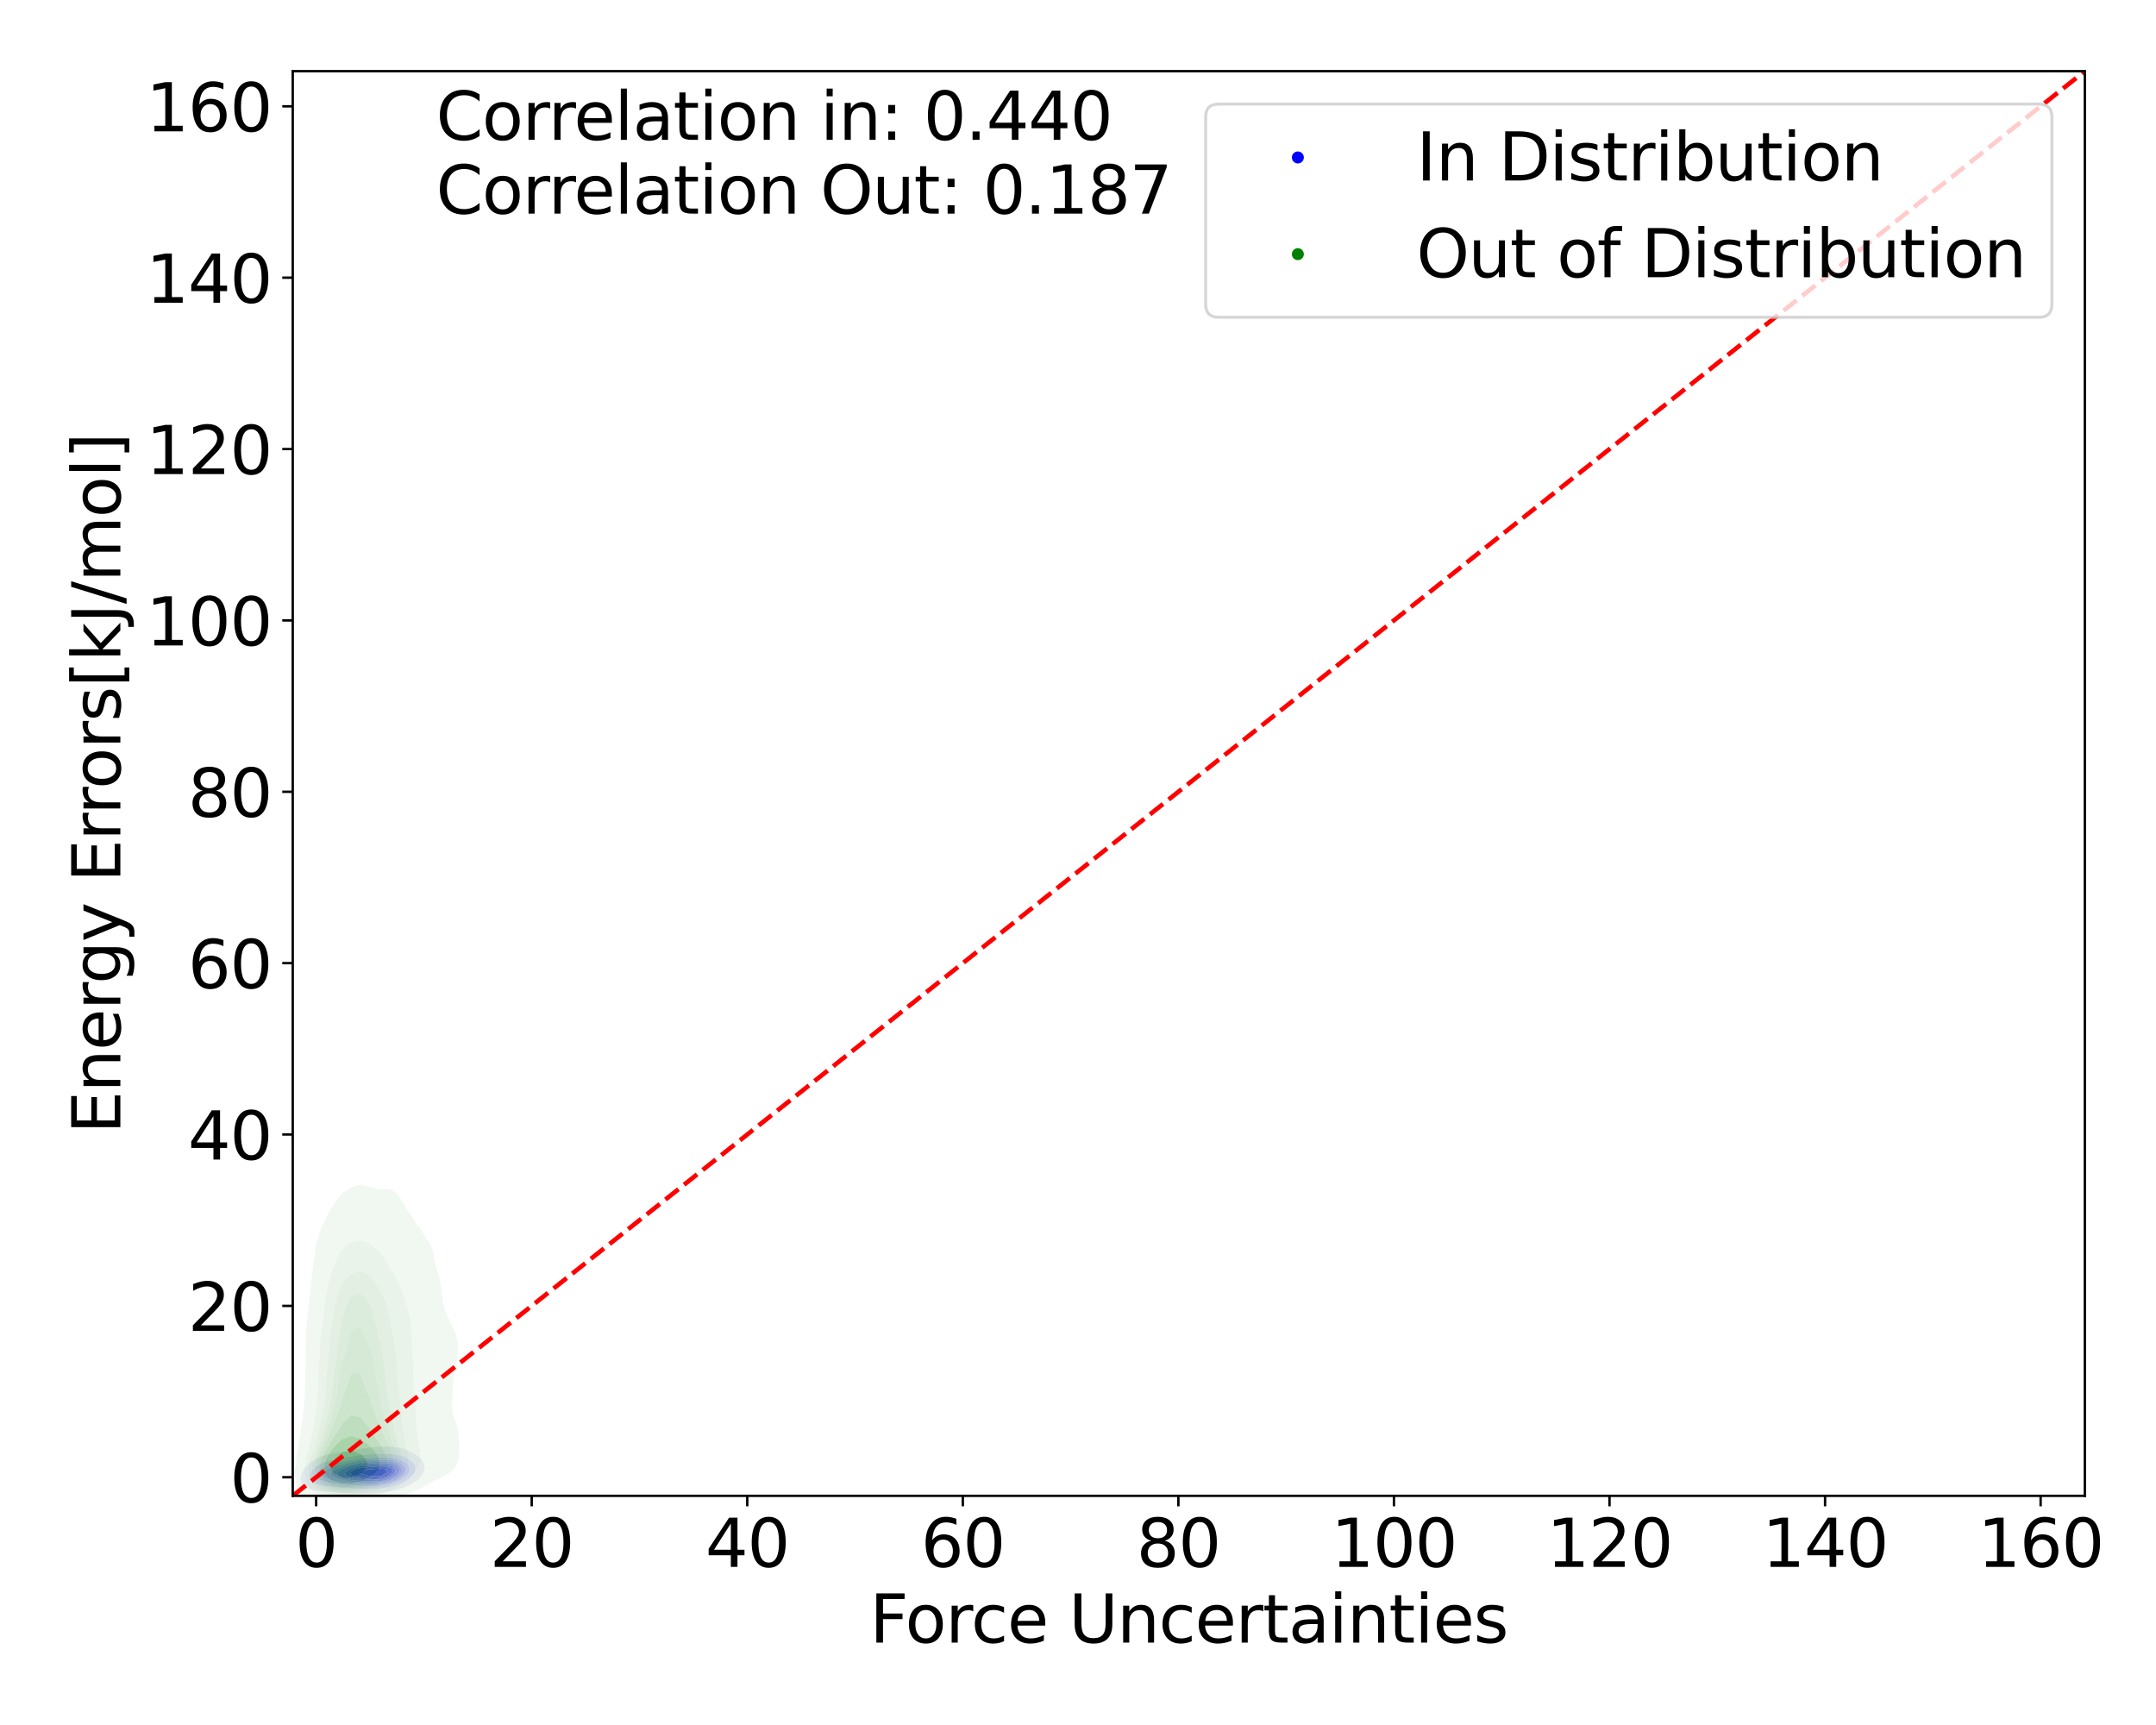 <?xml version="1.0" encoding="utf-8" standalone="no"?>
<!DOCTYPE svg PUBLIC "-//W3C//DTD SVG 1.1//EN"
  "http://www.w3.org/Graphics/SVG/1.1/DTD/svg11.dtd">
<svg xmlns:xlink="http://www.w3.org/1999/xlink" width="720pt" height="576pt" viewBox="0 0 720 576" xmlns="http://www.w3.org/2000/svg" version="1.1">
 <defs>
  <style type="text/css">*{stroke-linejoin: round; stroke-linecap: butt}</style>
 </defs>
 <g id="figure_1">
  <g id="patch_1">
   <path d="M 0 576 
L 720 576 
L 720 0 
L 0 0 
z
" style="fill: #ffffff"/>
  </g>
  <g id="axes_1">
   <g id="patch_2">
    <path d="M 97.76 499.48 
L 696.24 499.48 
L 696.24 23.76 
L 97.76 23.76 
z
" style="fill: #ffffff"/>
   </g>
   <g id="QuadContourSet_1">
    <path d="M 110.639 498.132 
L 111.871 498.26 
L 113.104 498.379 
L 114.336 498.474 
L 115.569 498.543 
L 116.801 498.59 
L 118.033 498.623 
L 119.266 498.651 
L 120.498 498.677 
L 121.731 498.697 
L 122.963 498.704 
L 124.196 498.688 
L 125.428 498.638 
L 126.661 498.545 
L 127.893 498.394 
L 129.125 498.165 
L 129.408 498.097 
L 130.358 497.968 
L 131.59 497.736 
L 132.823 497.396 
L 133.747 497.04 
L 134.055 496.957 
L 135.288 496.546 
L 136.398 495.984 
L 136.52 495.931 
L 137.753 495.302 
L 138.32 494.928 
L 138.985 494.456 
L 139.706 493.872 
L 140.217 493.322 
L 140.702 492.816 
L 141.335 491.76 
L 141.45 491.378 
L 141.726 490.703 
L 141.808 489.647 
L 141.533 488.591 
L 141.45 488.447 
L 140.948 487.535 
L 140.217 486.804 
L 139.848 486.479 
L 138.985 485.857 
L 138.221 485.422 
L 137.753 485.14 
L 136.52 484.54 
L 136.041 484.366 
L 135.288 484.008 
L 134.055 483.602 
L 132.823 483.362 
L 132.348 483.31 
L 131.59 483.181 
L 130.358 483.085 
L 129.125 483.066 
L 127.893 483.096 
L 126.661 483.162 
L 125.428 483.26 
L 124.96 483.31 
L 124.196 483.36 
L 122.963 483.462 
L 121.731 483.592 
L 120.498 483.758 
L 119.266 483.975 
L 118.033 484.251 
L 117.568 484.366 
L 116.801 484.485 
L 115.569 484.682 
L 114.336 484.878 
L 113.104 485.068 
L 111.871 485.266 
L 111.073 485.422 
L 110.639 485.477 
L 109.406 485.69 
L 108.174 486.02 
L 107.071 486.479 
L 106.941 486.52 
L 105.709 487.041 
L 104.909 487.535 
L 104.476 487.783 
L 103.403 488.591 
L 103.244 488.722 
L 102.251 489.647 
L 102.012 489.944 
L 101.373 490.703 
L 100.827 491.76 
L 100.779 491.93 
L 100.442 492.816 
L 100.374 493.872 
L 100.69 494.928 
L 100.779 495.059 
L 101.454 495.984 
L 102.012 496.418 
L 103.244 497.04 
L 103.244 497.04 
L 104.476 497.48 
L 105.709 497.73 
L 106.941 497.879 
L 108.174 497.974 
L 109.406 498.047 
L 110.276 498.097 
z
M 118.855 497.04 
L 118.033 497.02 
L 116.801 496.979 
L 115.569 496.918 
L 114.336 496.829 
L 113.104 496.714 
L 111.871 496.583 
L 110.639 496.447 
L 109.406 496.305 
L 108.174 496.134 
L 107.397 495.984 
L 106.941 495.9 
L 105.709 495.545 
L 104.512 494.928 
L 104.476 494.898 
L 103.598 493.872 
L 103.417 492.816 
L 103.698 491.76 
L 104.422 490.703 
L 104.476 490.648 
L 105.592 489.647 
L 105.709 489.562 
L 106.941 488.825 
L 107.482 488.591 
L 108.174 488.284 
L 109.406 487.894 
L 110.639 487.627 
L 111.179 487.535 
L 111.871 487.386 
L 113.104 487.152 
L 114.336 486.93 
L 115.569 486.713 
L 116.801 486.505 
L 116.964 486.479 
L 118.033 486.238 
L 119.266 486.009 
L 120.498 485.835 
L 121.731 485.711 
L 122.963 485.631 
L 124.196 485.583 
L 125.428 485.555 
L 126.661 485.535 
L 127.893 485.52 
L 129.125 485.516 
L 130.358 485.542 
L 131.59 485.628 
L 132.823 485.808 
L 134.055 486.13 
L 134.923 486.479 
L 135.288 486.615 
L 136.52 487.256 
L 136.937 487.535 
L 137.753 488.248 
L 138.091 488.591 
L 138.665 489.647 
L 138.762 490.703 
L 138.464 491.76 
L 137.753 492.746 
L 137.706 492.816 
L 136.52 493.872 
L 136.52 493.872 
L 135.288 494.67 
L 134.782 494.928 
L 134.055 495.294 
L 132.823 495.769 
L 132.085 495.984 
L 131.59 496.161 
L 130.358 496.507 
L 129.125 496.748 
L 127.893 496.913 
L 126.661 497.021 
L 126.3 497.04 
L 125.428 497.114 
L 124.196 497.16 
L 122.963 497.162 
L 121.731 497.137 
L 120.498 497.099 
L 119.266 497.056 
z
" clip-path="url(#p75ca56093b)" style="fill: #e2e2f3"/>
    <path d="M 119.266 497.056 
L 120.498 497.099 
L 121.731 497.137 
L 122.963 497.162 
L 124.196 497.16 
L 125.428 497.114 
L 126.3 497.04 
L 126.661 497.021 
L 127.893 496.913 
L 129.125 496.748 
L 130.358 496.507 
L 131.59 496.161 
L 132.085 495.984 
L 132.823 495.769 
L 134.055 495.294 
L 134.782 494.928 
L 135.288 494.67 
L 136.52 493.872 
L 136.52 493.872 
L 137.706 492.816 
L 137.753 492.746 
L 138.464 491.76 
L 138.762 490.703 
L 138.665 489.647 
L 138.091 488.591 
L 137.753 488.248 
L 136.937 487.535 
L 136.52 487.256 
L 135.288 486.615 
L 134.923 486.479 
L 134.055 486.13 
L 132.823 485.808 
L 131.59 485.628 
L 130.358 485.542 
L 129.125 485.516 
L 127.893 485.52 
L 126.661 485.535 
L 125.428 485.555 
L 124.196 485.583 
L 122.963 485.631 
L 121.731 485.711 
L 120.498 485.835 
L 119.266 486.009 
L 118.033 486.238 
L 116.964 486.479 
L 116.801 486.505 
L 115.569 486.713 
L 114.336 486.93 
L 113.104 487.152 
L 111.871 487.386 
L 111.179 487.535 
L 110.639 487.627 
L 109.406 487.894 
L 108.174 488.284 
L 107.482 488.591 
L 106.941 488.825 
L 105.709 489.562 
L 105.592 489.647 
L 104.476 490.648 
L 104.422 490.703 
L 103.698 491.76 
L 103.417 492.816 
L 103.598 493.872 
L 104.476 494.898 
L 104.512 494.928 
L 105.709 495.545 
L 106.941 495.9 
L 107.397 495.984 
L 108.174 496.134 
L 109.406 496.305 
L 110.639 496.447 
L 111.871 496.583 
L 113.104 496.714 
L 114.336 496.829 
L 115.569 496.918 
L 116.801 496.979 
L 118.033 497.02 
L 118.855 497.04 
z
M 116.801 495.984 
L 116.801 495.984 
L 115.569 495.889 
L 114.336 495.754 
L 113.104 495.587 
L 111.871 495.403 
L 110.639 495.211 
L 109.406 494.998 
L 109.072 494.928 
L 108.174 494.7 
L 106.941 494.206 
L 106.4 493.872 
L 105.76 492.816 
L 105.975 491.76 
L 106.86 490.703 
L 106.941 490.642 
L 108.174 489.882 
L 108.675 489.647 
L 109.406 489.357 
L 110.639 488.99 
L 111.871 488.703 
L 112.39 488.591 
L 113.104 488.429 
L 114.336 488.156 
L 115.569 487.893 
L 116.801 487.649 
L 117.43 487.535 
L 118.033 487.402 
L 119.266 487.175 
L 120.498 487.006 
L 121.731 486.89 
L 122.963 486.818 
L 124.196 486.775 
L 125.428 486.746 
L 126.661 486.721 
L 127.893 486.702 
L 129.125 486.704 
L 130.358 486.754 
L 131.59 486.887 
L 132.823 487.152 
L 133.88 487.535 
L 134.055 487.602 
L 135.288 488.282 
L 135.707 488.591 
L 136.52 489.591 
L 136.561 489.647 
L 136.828 490.703 
L 136.541 491.76 
L 136.52 491.787 
L 135.785 492.816 
L 135.288 493.228 
L 134.415 493.872 
L 134.055 494.083 
L 132.823 494.691 
L 132.207 494.928 
L 131.59 495.17 
L 130.358 495.544 
L 129.125 495.806 
L 127.911 495.984 
L 127.893 495.988 
L 126.661 496.147 
L 125.428 496.232 
L 124.196 496.26 
L 122.963 496.249 
L 121.731 496.215 
L 120.498 496.172 
L 119.266 496.124 
L 118.033 496.066 
z
" clip-path="url(#p75ca56093b)" style="fill: #c4c4f5"/>
    <path d="M 118.033 496.066 
L 119.266 496.124 
L 120.498 496.172 
L 121.731 496.215 
L 122.963 496.249 
L 124.196 496.26 
L 125.428 496.232 
L 126.661 496.147 
L 127.893 495.988 
L 127.911 495.984 
L 129.125 495.806 
L 130.358 495.544 
L 131.59 495.17 
L 132.207 494.928 
L 132.823 494.691 
L 134.055 494.083 
L 134.415 493.872 
L 135.288 493.228 
L 135.785 492.816 
L 136.52 491.787 
L 136.541 491.76 
L 136.828 490.703 
L 136.561 489.647 
L 136.52 489.591 
L 135.707 488.591 
L 135.288 488.282 
L 134.055 487.602 
L 133.88 487.535 
L 132.823 487.152 
L 131.59 486.887 
L 130.358 486.754 
L 129.125 486.704 
L 127.893 486.702 
L 126.661 486.721 
L 125.428 486.746 
L 124.196 486.775 
L 122.963 486.818 
L 121.731 486.89 
L 120.498 487.006 
L 119.266 487.175 
L 118.033 487.402 
L 117.43 487.535 
L 116.801 487.649 
L 115.569 487.893 
L 114.336 488.156 
L 113.104 488.429 
L 112.39 488.591 
L 111.871 488.703 
L 110.639 488.99 
L 109.406 489.357 
L 108.675 489.647 
L 108.174 489.882 
L 106.941 490.642 
L 106.86 490.703 
L 105.975 491.76 
L 105.76 492.816 
L 106.4 493.872 
L 106.941 494.206 
L 108.174 494.7 
L 109.072 494.928 
L 109.406 494.998 
L 110.639 495.211 
L 111.871 495.403 
L 113.104 495.587 
L 114.336 495.754 
L 115.569 495.889 
L 116.801 495.984 
L 116.801 495.984 
z
M 113.946 494.928 
L 113.104 494.763 
L 111.871 494.505 
L 110.639 494.23 
L 109.406 493.902 
L 109.316 493.872 
L 108.174 493.13 
L 107.849 492.816 
L 107.926 491.76 
L 108.174 491.506 
L 109.102 490.703 
L 109.406 490.55 
L 110.639 490.047 
L 111.835 489.647 
L 111.871 489.637 
L 113.104 489.306 
L 114.336 488.993 
L 115.569 488.693 
L 115.996 488.591 
L 116.801 488.394 
L 118.033 488.128 
L 119.266 487.915 
L 120.498 487.757 
L 121.731 487.649 
L 122.963 487.581 
L 124.196 487.539 
L 124.358 487.535 
L 125.428 487.5 
L 126.661 487.463 
L 127.893 487.438 
L 129.125 487.449 
L 130.358 487.535 
L 130.358 487.535 
L 131.59 487.71 
L 132.823 488.051 
L 133.964 488.591 
L 134.055 488.653 
L 135.146 489.647 
L 135.288 490.026 
L 135.529 490.703 
L 135.288 491.734 
L 135.282 491.76 
L 134.468 492.816 
L 134.055 493.13 
L 132.92 493.872 
L 132.823 493.923 
L 131.59 494.48 
L 130.358 494.881 
L 130.172 494.928 
L 129.125 495.206 
L 127.893 495.428 
L 126.661 495.564 
L 125.428 495.633 
L 124.196 495.65 
L 122.963 495.631 
L 121.731 495.593 
L 120.498 495.547 
L 119.266 495.496 
L 118.033 495.43 
L 116.801 495.334 
L 115.569 495.191 
L 114.336 494.998 
z
" clip-path="url(#p75ca56093b)" style="fill: #a6a6f7"/>
    <path d="M 114.336 494.998 
L 115.569 495.191 
L 116.801 495.334 
L 118.033 495.43 
L 119.266 495.496 
L 120.498 495.547 
L 121.731 495.593 
L 122.963 495.631 
L 124.196 495.65 
L 125.428 495.633 
L 126.661 495.564 
L 127.893 495.428 
L 129.125 495.206 
L 130.172 494.928 
L 130.358 494.881 
L 131.59 494.48 
L 132.823 493.923 
L 132.92 493.872 
L 134.055 493.13 
L 134.468 492.816 
L 135.282 491.76 
L 135.288 491.734 
L 135.529 490.703 
L 135.288 490.026 
L 135.146 489.647 
L 134.055 488.653 
L 133.964 488.591 
L 132.823 488.051 
L 131.59 487.71 
L 130.358 487.535 
L 130.358 487.535 
L 129.125 487.449 
L 127.893 487.438 
L 126.661 487.463 
L 125.428 487.5 
L 124.358 487.535 
L 124.196 487.539 
L 122.963 487.581 
L 121.731 487.649 
L 120.498 487.757 
L 119.266 487.915 
L 118.033 488.128 
L 116.801 488.394 
L 115.996 488.591 
L 115.569 488.693 
L 114.336 488.993 
L 113.104 489.306 
L 111.871 489.637 
L 111.835 489.647 
L 110.639 490.047 
L 109.406 490.55 
L 109.102 490.703 
L 108.174 491.506 
L 107.926 491.76 
L 107.849 492.816 
L 108.174 493.13 
L 109.316 493.872 
L 109.406 493.902 
L 110.639 494.23 
L 111.871 494.505 
L 113.104 494.763 
L 113.946 494.928 
z
M 120.073 494.928 
L 119.266 494.886 
L 118.033 494.799 
L 116.801 494.668 
L 115.569 494.472 
L 114.336 494.212 
L 113.104 493.904 
L 112.975 493.872 
L 111.871 493.423 
L 110.639 492.858 
L 110.56 492.816 
L 110.368 491.76 
L 110.639 491.557 
L 111.871 490.703 
L 111.871 490.703 
L 113.104 490.256 
L 114.336 489.824 
L 114.836 489.647 
L 115.569 489.439 
L 116.801 489.108 
L 118.033 488.824 
L 119.266 488.594 
L 119.285 488.591 
L 120.498 488.413 
L 121.731 488.291 
L 122.963 488.214 
L 124.196 488.161 
L 125.428 488.118 
L 126.661 488.08 
L 127.893 488.06 
L 129.125 488.086 
L 130.358 488.2 
L 131.59 488.454 
L 131.99 488.591 
L 132.823 488.963 
L 133.785 489.647 
L 134.055 490.127 
L 134.333 490.703 
L 134.131 491.76 
L 134.055 491.853 
L 133.242 492.816 
L 132.823 493.104 
L 131.59 493.809 
L 131.455 493.872 
L 130.358 494.293 
L 129.125 494.631 
L 127.893 494.86 
L 127.309 494.928 
L 126.661 495.009 
L 125.428 495.081 
L 124.196 495.09 
L 122.963 495.059 
L 121.731 495.009 
L 120.498 494.951 
z
" clip-path="url(#p75ca56093b)" style="fill: #8b8bf8"/>
    <path d="M 120.498 494.951 
L 121.731 495.009 
L 122.963 495.059 
L 124.196 495.09 
L 125.428 495.081 
L 126.661 495.009 
L 127.309 494.928 
L 127.893 494.86 
L 129.125 494.631 
L 130.358 494.293 
L 131.455 493.872 
L 131.59 493.809 
L 132.823 493.104 
L 133.242 492.816 
L 134.055 491.853 
L 134.131 491.76 
L 134.333 490.703 
L 134.055 490.127 
L 133.785 489.647 
L 132.823 488.963 
L 131.99 488.591 
L 131.59 488.454 
L 130.358 488.2 
L 129.125 488.086 
L 127.893 488.06 
L 126.661 488.08 
L 125.428 488.118 
L 124.196 488.161 
L 122.963 488.214 
L 121.731 488.291 
L 120.498 488.413 
L 119.285 488.591 
L 119.266 488.594 
L 118.033 488.824 
L 116.801 489.108 
L 115.569 489.439 
L 114.836 489.647 
L 114.336 489.824 
L 113.104 490.256 
L 111.871 490.703 
L 111.871 490.703 
L 110.639 491.557 
L 110.368 491.76 
L 110.56 492.816 
L 110.639 492.858 
L 111.871 493.423 
L 112.975 493.872 
L 113.104 493.904 
L 114.336 494.212 
L 115.569 494.472 
L 116.801 494.668 
L 118.033 494.799 
L 119.266 494.886 
L 120.073 494.928 
z
M 115.502 493.872 
L 114.336 493.436 
L 113.104 492.891 
L 112.937 492.816 
L 112.558 491.76 
L 113.104 491.373 
L 114 490.703 
L 114.336 490.577 
L 115.569 490.111 
L 116.801 489.68 
L 116.903 489.647 
L 118.033 489.36 
L 119.266 489.111 
L 120.498 488.928 
L 121.731 488.804 
L 122.963 488.722 
L 124.196 488.664 
L 125.428 488.613 
L 126.063 488.591 
L 126.661 488.569 
L 127.893 488.55 
L 129.125 488.591 
L 129.125 488.591 
L 130.358 488.746 
L 131.59 489.095 
L 132.652 489.647 
L 132.823 489.84 
L 133.393 490.703 
L 133.236 491.76 
L 132.823 492.234 
L 132.27 492.816 
L 131.59 493.224 
L 130.358 493.808 
L 130.183 493.872 
L 129.125 494.19 
L 127.893 494.438 
L 126.661 494.585 
L 125.428 494.649 
L 124.196 494.649 
L 122.963 494.609 
L 121.731 494.551 
L 120.498 494.485 
L 119.266 494.407 
L 118.033 494.297 
L 116.801 494.13 
L 115.569 493.888 
z
" clip-path="url(#p75ca56093b)" style="fill: #7272f9"/>
    <path d="M 115.569 493.888 
L 116.801 494.13 
L 118.033 494.297 
L 119.266 494.407 
L 120.498 494.485 
L 121.731 494.551 
L 122.963 494.609 
L 124.196 494.649 
L 125.428 494.649 
L 126.661 494.585 
L 127.893 494.438 
L 129.125 494.19 
L 130.183 493.872 
L 130.358 493.808 
L 131.59 493.224 
L 132.27 492.816 
L 132.823 492.234 
L 133.236 491.76 
L 133.393 490.703 
L 132.823 489.84 
L 132.652 489.647 
L 131.59 489.095 
L 130.358 488.746 
L 129.125 488.591 
L 129.125 488.591 
L 127.893 488.55 
L 126.661 488.569 
L 126.063 488.591 
L 125.428 488.613 
L 124.196 488.664 
L 122.963 488.722 
L 121.731 488.804 
L 120.498 488.928 
L 119.266 489.111 
L 118.033 489.36 
L 116.903 489.647 
L 116.801 489.68 
L 115.569 490.111 
L 114.336 490.577 
L 114 490.703 
L 113.104 491.373 
L 112.558 491.76 
L 112.937 492.816 
L 113.104 492.891 
L 114.336 493.436 
L 115.502 493.872 
z
M 120.657 493.872 
L 120.498 493.858 
L 119.266 493.728 
L 118.033 493.532 
L 116.801 493.223 
L 115.677 492.816 
L 115.569 492.629 
L 115.132 491.76 
L 115.569 491.416 
L 116.481 490.703 
L 116.801 490.584 
L 118.033 490.175 
L 119.266 489.846 
L 120.255 489.647 
L 120.498 489.609 
L 121.731 489.475 
L 122.963 489.384 
L 124.196 489.314 
L 125.428 489.252 
L 126.661 489.203 
L 127.893 489.195 
L 129.125 489.272 
L 130.358 489.499 
L 130.787 489.647 
L 131.59 490.176 
L 132.087 490.703 
L 132.012 491.76 
L 131.59 492.198 
L 130.903 492.816 
L 130.358 493.089 
L 129.125 493.554 
L 127.893 493.872 
L 127.893 493.872 
L 126.661 494.024 
L 125.428 494.08 
L 124.196 494.066 
L 122.963 494.012 
L 121.731 493.941 
z
" clip-path="url(#p75ca56093b)" style="fill: #5858fb"/>
    <path d="M 121.731 493.941 
L 122.963 494.012 
L 124.196 494.066 
L 125.428 494.08 
L 126.661 494.024 
L 127.893 493.872 
L 127.893 493.872 
L 129.125 493.554 
L 130.358 493.089 
L 130.903 492.816 
L 131.59 492.198 
L 132.012 491.76 
L 132.087 490.703 
L 131.59 490.176 
L 130.787 489.647 
L 130.358 489.499 
L 129.125 489.272 
L 127.893 489.195 
L 126.661 489.203 
L 125.428 489.252 
L 124.196 489.314 
L 122.963 489.384 
L 121.731 489.475 
L 120.498 489.609 
L 120.255 489.647 
L 119.266 489.846 
L 118.033 490.175 
L 116.801 490.584 
L 116.481 490.703 
L 115.569 491.416 
L 115.132 491.76 
L 115.569 492.629 
L 115.677 492.816 
L 116.801 493.223 
L 118.033 493.532 
L 119.266 493.728 
L 120.498 493.858 
L 120.657 493.872 
z
M 117.731 492.816 
L 116.801 491.76 
L 118.033 490.873 
L 118.307 490.703 
L 119.266 490.442 
L 120.498 490.193 
L 121.731 490.019 
L 122.963 489.894 
L 124.196 489.794 
L 125.428 489.704 
L 126.474 489.647 
L 126.661 489.639 
L 127.893 489.639 
L 128 489.647 
L 129.125 489.78 
L 130.358 490.21 
L 131.065 490.703 
L 131.096 491.76 
L 130.358 492.422 
L 129.809 492.816 
L 129.125 493.08 
L 127.893 493.399 
L 126.661 493.578 
L 125.428 493.636 
L 124.196 493.603 
L 122.963 493.519 
L 121.731 493.415 
L 120.498 493.297 
L 119.266 493.14 
L 118.033 492.901 
z
" clip-path="url(#p75ca56093b)" style="fill: #3d3dfc"/>
    <path d="M 118.033 492.901 
L 119.266 493.14 
L 120.498 493.297 
L 121.731 493.415 
L 122.963 493.519 
L 124.196 493.603 
L 125.428 493.636 
L 126.661 493.578 
L 127.893 493.399 
L 129.125 493.08 
L 129.809 492.816 
L 130.358 492.422 
L 131.096 491.76 
L 131.065 490.703 
L 130.358 490.21 
L 129.125 489.78 
L 128 489.647 
L 127.893 489.639 
L 126.661 489.639 
L 126.474 489.647 
L 125.428 489.704 
L 124.196 489.794 
L 122.963 489.894 
L 121.731 490.019 
L 120.498 490.193 
L 119.266 490.442 
L 118.307 490.703 
L 118.033 490.873 
L 116.801 491.76 
L 117.731 492.816 
z
M 123.411 492.816 
L 122.963 492.715 
L 121.731 492.402 
L 120.498 492.015 
L 119.95 491.76 
L 120.498 491.503 
L 121.731 491.059 
L 122.963 490.703 
L 122.963 490.703 
L 124.196 490.587 
L 125.428 490.486 
L 126.661 490.426 
L 127.893 490.467 
L 129.122 490.703 
L 129.125 490.707 
L 129.534 491.76 
L 129.125 492.05 
L 127.893 492.663 
L 127.349 492.816 
L 126.661 492.907 
L 125.428 492.939 
L 124.196 492.881 
z
" clip-path="url(#p75ca56093b)" style="fill: #2525fd"/>
    <path d="M 124.196 492.881 
L 125.428 492.939 
L 126.661 492.907 
L 127.349 492.816 
L 127.893 492.663 
L 129.125 492.05 
L 129.534 491.76 
L 129.125 490.707 
L 129.122 490.703 
L 127.893 490.467 
L 126.661 490.426 
L 125.428 490.486 
L 124.196 490.587 
L 122.963 490.703 
L 122.963 490.703 
L 121.731 491.059 
L 120.498 491.503 
L 119.95 491.76 
L 120.498 492.015 
L 121.731 492.402 
L 122.963 492.715 
L 123.411 492.816 
z
" clip-path="url(#p75ca56093b)" style="fill: #0b0bfe"/>
   </g>
   <g id="QuadContourSet_2">
    <path d="M 111.154 503.46 
L 114.244 503.655 
L 117.334 503.473 
L 117.815 503.405 
L 120.424 503.181 
L 123.515 502.783 
L 126.48 502.148 
L 126.605 502.127 
L 129.695 501.384 
L 131.078 500.89 
L 132.785 500.261 
L 134.349 499.632 
L 135.875 498.921 
L 137.254 498.374 
L 138.966 497.575 
L 140.083 497.117 
L 142.056 496.119 
L 142.636 495.859 
L 144.867 494.601 
L 145.146 494.387 
L 147.508 493.344 
L 148.236 492.887 
L 149.74 492.086 
L 151.327 490.894 
L 151.388 490.828 
L 152.255 489.571 
L 152.821 488.313 
L 153.172 487.055 
L 153.36 485.798 
L 153.426 484.54 
L 153.408 483.282 
L 153.344 482.025 
L 153.259 480.767 
L 153.157 479.509 
L 153.017 478.252 
L 152.805 476.994 
L 152.494 475.736 
L 152.081 474.478 
L 151.605 473.221 
L 151.327 472.455 
L 151.219 471.963 
L 151.02 470.705 
L 150.921 469.448 
L 150.918 468.19 
L 150.983 466.932 
L 151.081 465.675 
L 151.181 464.417 
L 151.263 463.159 
L 151.327 461.902 
L 151.327 461.902 
L 151.455 460.644 
L 151.623 459.386 
L 151.845 458.129 
L 152.107 456.871 
L 152.377 455.613 
L 152.621 454.355 
L 152.812 453.098 
L 152.931 451.84 
L 152.969 450.582 
L 152.924 449.325 
L 152.793 448.067 
L 152.564 446.809 
L 152.207 445.552 
L 151.672 444.294 
L 151.327 443.697 
L 151.051 443.036 
L 150.483 441.779 
L 149.909 440.521 
L 149.356 439.263 
L 148.833 438.006 
L 148.335 436.748 
L 148.236 436.478 
L 148.068 435.49 
L 147.881 434.233 
L 147.713 432.975 
L 147.555 431.717 
L 147.394 430.459 
L 147.212 429.202 
L 146.986 427.944 
L 146.697 426.686 
L 146.345 425.429 
L 145.957 424.171 
L 145.585 422.913 
L 145.272 421.656 
L 145.146 421.007 
L 145.047 420.398 
L 144.849 419.14 
L 144.577 417.883 
L 144.158 416.625 
L 143.543 415.367 
L 142.738 414.11 
L 142.056 413.158 
L 141.901 412.852 
L 141.23 411.594 
L 140.428 410.337 
L 139.414 409.079 
L 138.966 408.603 
L 138.516 407.821 
L 137.754 406.563 
L 136.9 405.306 
L 135.926 404.048 
L 135.875 403.983 
L 135.217 402.79 
L 134.503 401.533 
L 133.779 400.275 
L 132.999 399.017 
L 132.785 398.703 
L 131.552 397.76 
L 129.695 396.942 
L 126.605 397.106 
L 124.034 396.502 
L 123.515 396.346 
L 120.424 395.663 
L 117.334 396.457 
L 117.264 396.502 
L 115.348 397.76 
L 114.244 398.535 
L 113.886 399.017 
L 112.913 400.275 
L 111.995 401.533 
L 111.154 402.733 
L 111.119 402.79 
L 110.324 404.048 
L 109.603 405.306 
L 108.949 406.563 
L 108.363 407.821 
L 108.063 408.535 
L 107.776 409.079 
L 107.202 410.337 
L 106.737 411.594 
L 106.354 412.852 
L 106.028 414.11 
L 105.741 415.367 
L 105.485 416.625 
L 105.261 417.883 
L 105.073 419.14 
L 104.973 419.971 
L 104.888 420.398 
L 104.68 421.656 
L 104.514 422.913 
L 104.373 424.171 
L 104.243 425.429 
L 104.112 426.686 
L 103.978 427.944 
L 103.84 429.202 
L 103.698 430.459 
L 103.554 431.717 
L 103.409 432.975 
L 103.262 434.233 
L 103.116 435.49 
L 102.972 436.748 
L 102.835 438.006 
L 102.708 439.263 
L 102.593 440.521 
L 102.492 441.779 
L 102.406 443.036 
L 102.335 444.294 
L 102.276 445.552 
L 102.227 446.809 
L 102.187 448.067 
L 102.155 449.325 
L 102.131 450.582 
L 102.114 451.84 
L 102.103 453.098 
L 102.092 454.355 
L 102.078 455.613 
L 102.055 456.871 
L 102.024 458.129 
L 101.987 459.386 
L 101.949 460.644 
L 101.914 461.902 
L 101.884 463.159 
L 101.883 463.205 
L 101.821 464.417 
L 101.765 465.675 
L 101.706 466.932 
L 101.634 468.19 
L 101.54 469.448 
L 101.422 470.705 
L 101.279 471.963 
L 101.116 473.221 
L 100.94 474.478 
L 100.755 475.736 
L 100.567 476.994 
L 100.377 478.252 
L 100.183 479.509 
L 99.981 480.767 
L 99.772 482.025 
L 99.559 483.282 
L 99.353 484.54 
L 99.163 485.798 
L 99.001 487.055 
L 98.873 488.313 
L 98.793 489.39 
L 98.739 489.571 
L 98.51 490.828 
L 98.464 492.086 
L 98.624 493.344 
L 98.793 493.885 
L 98.858 494.601 
L 99.071 495.859 
L 99.465 497.117 
L 100.184 498.374 
L 101.538 499.632 
L 101.883 499.888 
L 103 500.89 
L 104.973 501.926 
L 105.566 502.148 
L 108.063 503.023 
L 110.868 503.405 
z
M 107.482 499.632 
L 105.206 498.374 
L 104.973 498.195 
L 103.616 497.117 
L 102.696 495.859 
L 102.192 494.601 
L 101.928 493.344 
L 101.883 492.892 
L 101.702 492.086 
L 101.661 490.828 
L 101.827 489.571 
L 101.883 489.359 
L 101.993 488.313 
L 102.185 487.055 
L 102.433 485.798 
L 102.727 484.54 
L 103.054 483.282 
L 103.396 482.025 
L 103.733 480.767 
L 104.054 479.509 
L 104.358 478.252 
L 104.651 476.994 
L 104.944 475.736 
L 104.973 475.609 
L 105.115 474.478 
L 105.276 473.221 
L 105.437 471.963 
L 105.596 470.705 
L 105.746 469.448 
L 105.883 468.19 
L 106.001 466.932 
L 106.095 465.675 
L 106.166 464.417 
L 106.22 463.159 
L 106.264 461.902 
L 106.31 460.644 
L 106.364 459.386 
L 106.428 458.129 
L 106.499 456.871 
L 106.572 455.613 
L 106.639 454.355 
L 106.695 453.098 
L 106.744 451.84 
L 106.791 450.582 
L 106.85 449.325 
L 106.93 448.067 
L 107.038 446.809 
L 107.176 445.552 
L 107.34 444.294 
L 107.522 443.036 
L 107.713 441.779 
L 107.906 440.521 
L 108.063 439.476 
L 108.086 439.263 
L 108.219 438.006 
L 108.357 436.748 
L 108.507 435.49 
L 108.676 434.233 
L 108.868 432.975 
L 109.086 431.717 
L 109.327 430.459 
L 109.592 429.202 
L 109.879 427.944 
L 110.192 426.686 
L 110.536 425.429 
L 110.922 424.171 
L 111.154 423.483 
L 111.379 422.913 
L 111.922 421.656 
L 112.522 420.398 
L 113.172 419.14 
L 113.876 417.883 
L 114.244 417.265 
L 114.946 416.625 
L 116.415 415.367 
L 117.334 414.643 
L 120.424 414.28 
L 123.359 415.367 
L 123.515 415.422 
L 125.087 416.625 
L 126.533 417.883 
L 126.605 417.949 
L 127.572 419.14 
L 128.443 420.398 
L 129.186 421.656 
L 129.695 422.616 
L 129.903 422.913 
L 130.767 424.171 
L 131.584 425.429 
L 132.339 426.686 
L 132.785 427.512 
L 132.997 427.944 
L 133.559 429.202 
L 134.053 430.459 
L 134.494 431.717 
L 134.895 432.975 
L 135.27 434.233 
L 135.628 435.49 
L 135.875 436.381 
L 136.009 436.748 
L 136.43 438.006 
L 136.778 439.263 
L 137.038 440.521 
L 137.209 441.779 
L 137.307 443.036 
L 137.358 444.294 
L 137.39 445.552 
L 137.426 446.809 
L 137.48 448.067 
L 137.555 449.325 
L 137.646 450.582 
L 137.739 451.84 
L 137.823 453.098 
L 137.89 454.355 
L 137.938 455.613 
L 137.97 456.871 
L 137.994 458.129 
L 138.02 459.386 
L 138.058 460.644 
L 138.117 461.902 
L 138.201 463.159 
L 138.308 464.417 
L 138.427 465.675 
L 138.546 466.932 
L 138.652 468.19 
L 138.736 469.448 
L 138.796 470.705 
L 138.837 471.963 
L 138.869 473.221 
L 138.907 474.478 
L 138.966 475.736 
L 138.966 475.736 
L 139.098 476.994 
L 139.276 478.252 
L 139.491 479.509 
L 139.727 480.767 
L 139.962 482.025 
L 140.17 483.282 
L 140.322 484.54 
L 140.388 485.798 
L 140.33 487.055 
L 140.1 488.313 
L 139.623 489.571 
L 138.966 490.577 
L 138.862 490.828 
L 138.077 492.086 
L 136.817 493.344 
L 135.875 494.004 
L 135.29 494.601 
L 133.526 495.859 
L 132.785 496.267 
L 131.414 497.117 
L 129.695 497.922 
L 128.519 498.374 
L 126.605 499.049 
L 123.973 499.632 
L 123.515 499.746 
L 120.424 500.354 
L 117.334 500.732 
L 114.244 500.844 
L 111.154 500.646 
L 108.063 499.886 
z
" clip-path="url(#p75ca56093b)" style="fill: #e4f0e4; fill-opacity: 0.5"/>
    <path d="M 108.063 499.886 
L 111.154 500.646 
L 114.244 500.844 
L 117.334 500.732 
L 120.424 500.354 
L 123.515 499.746 
L 123.973 499.632 
L 126.605 499.049 
L 128.519 498.374 
L 129.695 497.922 
L 131.414 497.117 
L 132.785 496.267 
L 133.526 495.859 
L 135.29 494.601 
L 135.875 494.004 
L 136.817 493.344 
L 138.077 492.086 
L 138.862 490.828 
L 138.966 490.577 
L 139.623 489.571 
L 140.1 488.313 
L 140.33 487.055 
L 140.388 485.798 
L 140.322 484.54 
L 140.17 483.282 
L 139.962 482.025 
L 139.727 480.767 
L 139.491 479.509 
L 139.276 478.252 
L 139.098 476.994 
L 138.966 475.736 
L 138.966 475.736 
L 138.907 474.478 
L 138.869 473.221 
L 138.837 471.963 
L 138.796 470.705 
L 138.736 469.448 
L 138.652 468.19 
L 138.546 466.932 
L 138.427 465.675 
L 138.308 464.417 
L 138.201 463.159 
L 138.117 461.902 
L 138.058 460.644 
L 138.02 459.386 
L 137.994 458.129 
L 137.97 456.871 
L 137.938 455.613 
L 137.89 454.355 
L 137.823 453.098 
L 137.739 451.84 
L 137.646 450.582 
L 137.555 449.325 
L 137.48 448.067 
L 137.426 446.809 
L 137.39 445.552 
L 137.358 444.294 
L 137.307 443.036 
L 137.209 441.779 
L 137.038 440.521 
L 136.778 439.263 
L 136.43 438.006 
L 136.009 436.748 
L 135.875 436.381 
L 135.628 435.49 
L 135.27 434.233 
L 134.895 432.975 
L 134.494 431.717 
L 134.053 430.459 
L 133.559 429.202 
L 132.997 427.944 
L 132.785 427.512 
L 132.339 426.686 
L 131.584 425.429 
L 130.767 424.171 
L 129.903 422.913 
L 129.695 422.616 
L 129.186 421.656 
L 128.443 420.398 
L 127.572 419.14 
L 126.605 417.949 
L 126.533 417.883 
L 125.087 416.625 
L 123.515 415.422 
L 123.359 415.367 
L 120.424 414.28 
L 117.334 414.643 
L 116.415 415.367 
L 114.946 416.625 
L 114.244 417.265 
L 113.876 417.883 
L 113.172 419.14 
L 112.522 420.398 
L 111.922 421.656 
L 111.379 422.913 
L 111.154 423.483 
L 110.922 424.171 
L 110.536 425.429 
L 110.192 426.686 
L 109.879 427.944 
L 109.592 429.202 
L 109.327 430.459 
L 109.086 431.717 
L 108.868 432.975 
L 108.676 434.233 
L 108.507 435.49 
L 108.357 436.748 
L 108.219 438.006 
L 108.086 439.263 
L 108.063 439.476 
L 107.906 440.521 
L 107.713 441.779 
L 107.522 443.036 
L 107.34 444.294 
L 107.176 445.552 
L 107.038 446.809 
L 106.93 448.067 
L 106.85 449.325 
L 106.791 450.582 
L 106.744 451.84 
L 106.695 453.098 
L 106.639 454.355 
L 106.572 455.613 
L 106.499 456.871 
L 106.428 458.129 
L 106.364 459.386 
L 106.31 460.644 
L 106.264 461.902 
L 106.22 463.159 
L 106.166 464.417 
L 106.095 465.675 
L 106.001 466.932 
L 105.883 468.19 
L 105.746 469.448 
L 105.596 470.705 
L 105.437 471.963 
L 105.276 473.221 
L 105.115 474.478 
L 104.973 475.609 
L 104.944 475.736 
L 104.651 476.994 
L 104.358 478.252 
L 104.054 479.509 
L 103.733 480.767 
L 103.396 482.025 
L 103.054 483.282 
L 102.727 484.54 
L 102.433 485.798 
L 102.185 487.055 
L 101.993 488.313 
L 101.883 489.359 
L 101.827 489.571 
L 101.661 490.828 
L 101.702 492.086 
L 101.883 492.892 
L 101.928 493.344 
L 102.192 494.601 
L 102.696 495.859 
L 103.616 497.117 
L 104.973 498.195 
L 105.206 498.374 
L 107.482 499.632 
z
M 108.366 498.374 
L 108.063 498.268 
L 106.106 497.117 
L 104.973 495.931 
L 104.899 495.859 
L 103.906 494.601 
L 103.362 493.344 
L 103.097 492.086 
L 103.025 490.828 
L 103.103 489.571 
L 103.309 488.313 
L 103.634 487.055 
L 104.07 485.798 
L 104.602 484.54 
L 104.973 483.723 
L 105.093 483.282 
L 105.422 482.025 
L 105.749 480.767 
L 106.064 479.509 
L 106.362 478.252 
L 106.645 476.994 
L 106.919 475.736 
L 107.192 474.478 
L 107.467 473.221 
L 107.744 471.963 
L 108.023 470.705 
L 108.063 470.514 
L 108.24 469.448 
L 108.429 468.19 
L 108.592 466.932 
L 108.727 465.675 
L 108.832 464.417 
L 108.914 463.159 
L 108.981 461.902 
L 109.046 460.644 
L 109.121 459.386 
L 109.211 458.129 
L 109.317 456.871 
L 109.433 455.613 
L 109.551 454.355 
L 109.663 453.098 
L 109.766 451.84 
L 109.862 450.582 
L 109.96 449.325 
L 110.07 448.067 
L 110.2 446.809 
L 110.353 445.552 
L 110.526 444.294 
L 110.712 443.036 
L 110.904 441.779 
L 111.098 440.521 
L 111.154 440.165 
L 111.3 439.263 
L 111.507 438.006 
L 111.729 436.748 
L 111.978 435.49 
L 112.268 434.233 
L 112.609 432.975 
L 113.013 431.717 
L 113.485 430.459 
L 114.032 429.202 
L 114.244 428.754 
L 114.845 427.944 
L 115.911 426.686 
L 117.175 425.429 
L 117.334 425.279 
L 120.424 424.496 
L 122.439 425.429 
L 123.515 426.014 
L 124.056 426.686 
L 124.996 427.944 
L 125.847 429.202 
L 126.605 430.435 
L 126.62 430.459 
L 127.352 431.717 
L 127.983 432.975 
L 128.516 434.233 
L 128.962 435.49 
L 129.334 436.748 
L 129.647 438.006 
L 129.695 438.227 
L 129.941 439.263 
L 130.208 440.521 
L 130.451 441.779 
L 130.676 443.036 
L 130.893 444.294 
L 131.107 445.552 
L 131.326 446.809 
L 131.546 448.067 
L 131.762 449.325 
L 131.964 450.582 
L 132.143 451.84 
L 132.293 453.098 
L 132.412 454.355 
L 132.502 455.613 
L 132.568 456.871 
L 132.617 458.129 
L 132.661 459.386 
L 132.713 460.644 
L 132.785 461.902 
L 132.785 461.902 
L 132.899 463.159 
L 133.05 464.417 
L 133.233 465.675 
L 133.433 466.932 
L 133.629 468.19 
L 133.805 469.448 
L 133.95 470.705 
L 134.067 471.963 
L 134.168 473.221 
L 134.271 474.478 
L 134.395 475.736 
L 134.555 476.994 
L 134.757 478.252 
L 134.995 479.509 
L 135.258 480.767 
L 135.525 482.025 
L 135.771 483.282 
L 135.875 483.926 
L 136.022 484.54 
L 136.221 485.798 
L 136.266 487.055 
L 136.104 488.313 
L 135.875 488.981 
L 135.752 489.571 
L 135.284 490.828 
L 134.524 492.086 
L 133.319 493.344 
L 132.785 493.755 
L 131.918 494.601 
L 129.97 495.859 
L 129.695 496.006 
L 127.327 497.117 
L 126.605 497.4 
L 123.515 498.266 
L 122.994 498.374 
L 120.424 498.955 
L 117.334 499.399 
L 114.244 499.517 
L 111.154 499.246 
z
" clip-path="url(#p75ca56093b)" style="fill: #d5e9d5; fill-opacity: 0.5"/>
    <path d="M 111.154 499.246 
L 114.244 499.517 
L 117.334 499.399 
L 120.424 498.955 
L 122.994 498.374 
L 123.515 498.266 
L 126.605 497.4 
L 127.327 497.117 
L 129.695 496.006 
L 129.97 495.859 
L 131.918 494.601 
L 132.785 493.755 
L 133.319 493.344 
L 134.524 492.086 
L 135.284 490.828 
L 135.752 489.571 
L 135.875 488.981 
L 136.104 488.313 
L 136.266 487.055 
L 136.221 485.798 
L 136.022 484.54 
L 135.875 483.926 
L 135.771 483.282 
L 135.525 482.025 
L 135.258 480.767 
L 134.995 479.509 
L 134.757 478.252 
L 134.555 476.994 
L 134.395 475.736 
L 134.271 474.478 
L 134.168 473.221 
L 134.067 471.963 
L 133.95 470.705 
L 133.805 469.448 
L 133.629 468.19 
L 133.433 466.932 
L 133.233 465.675 
L 133.05 464.417 
L 132.899 463.159 
L 132.785 461.902 
L 132.785 461.902 
L 132.713 460.644 
L 132.661 459.386 
L 132.617 458.129 
L 132.568 456.871 
L 132.502 455.613 
L 132.412 454.355 
L 132.293 453.098 
L 132.143 451.84 
L 131.964 450.582 
L 131.762 449.325 
L 131.546 448.067 
L 131.326 446.809 
L 131.107 445.552 
L 130.893 444.294 
L 130.676 443.036 
L 130.451 441.779 
L 130.208 440.521 
L 129.941 439.263 
L 129.695 438.227 
L 129.647 438.006 
L 129.334 436.748 
L 128.962 435.49 
L 128.516 434.233 
L 127.983 432.975 
L 127.352 431.717 
L 126.62 430.459 
L 126.605 430.435 
L 125.847 429.202 
L 124.996 427.944 
L 124.056 426.686 
L 123.515 426.014 
L 122.439 425.429 
L 120.424 424.496 
L 117.334 425.279 
L 117.175 425.429 
L 115.911 426.686 
L 114.845 427.944 
L 114.244 428.754 
L 114.032 429.202 
L 113.485 430.459 
L 113.013 431.717 
L 112.609 432.975 
L 112.268 434.233 
L 111.978 435.49 
L 111.729 436.748 
L 111.507 438.006 
L 111.3 439.263 
L 111.154 440.165 
L 111.098 440.521 
L 110.904 441.779 
L 110.712 443.036 
L 110.526 444.294 
L 110.353 445.552 
L 110.2 446.809 
L 110.07 448.067 
L 109.96 449.325 
L 109.862 450.582 
L 109.766 451.84 
L 109.663 453.098 
L 109.551 454.355 
L 109.433 455.613 
L 109.317 456.871 
L 109.211 458.129 
L 109.121 459.386 
L 109.046 460.644 
L 108.981 461.902 
L 108.914 463.159 
L 108.832 464.417 
L 108.727 465.675 
L 108.592 466.932 
L 108.429 468.19 
L 108.24 469.448 
L 108.063 470.514 
L 108.023 470.705 
L 107.744 471.963 
L 107.467 473.221 
L 107.192 474.478 
L 106.919 475.736 
L 106.645 476.994 
L 106.362 478.252 
L 106.064 479.509 
L 105.749 480.767 
L 105.422 482.025 
L 105.093 483.282 
L 104.973 483.723 
L 104.602 484.54 
L 104.07 485.798 
L 103.634 487.055 
L 103.309 488.313 
L 103.103 489.571 
L 103.025 490.828 
L 103.097 492.086 
L 103.362 493.344 
L 103.906 494.601 
L 104.899 495.859 
L 104.973 495.931 
L 106.106 497.117 
L 108.063 498.268 
L 108.366 498.374 
z
M 112.228 498.374 
L 111.154 498.257 
L 108.063 497.117 
L 108.063 497.117 
L 106.301 495.859 
L 105.34 494.601 
L 104.973 493.754 
L 104.739 493.344 
L 104.331 492.086 
L 104.204 490.828 
L 104.294 489.571 
L 104.572 488.313 
L 104.973 487.186 
L 105.001 487.055 
L 105.33 485.798 
L 105.725 484.54 
L 106.17 483.282 
L 106.641 482.025 
L 107.115 480.767 
L 107.573 479.509 
L 108.004 478.252 
L 108.063 478.058 
L 108.337 476.994 
L 108.644 475.736 
L 108.946 474.478 
L 109.246 473.221 
L 109.54 471.963 
L 109.822 470.705 
L 110.085 469.448 
L 110.325 468.19 
L 110.537 466.932 
L 110.72 465.675 
L 110.875 464.417 
L 111.006 463.159 
L 111.122 461.902 
L 111.154 461.536 
L 111.244 460.644 
L 111.383 459.386 
L 111.546 458.129 
L 111.735 456.871 
L 111.942 455.613 
L 112.155 454.355 
L 112.36 453.098 
L 112.548 451.84 
L 112.719 450.582 
L 112.879 449.325 
L 113.039 448.067 
L 113.209 446.809 
L 113.395 445.552 
L 113.596 444.294 
L 113.807 443.036 
L 114.021 441.779 
L 114.235 440.521 
L 114.244 440.469 
L 114.621 439.263 
L 115.02 438.006 
L 115.441 436.748 
L 115.904 435.49 
L 116.439 434.233 
L 117.08 432.975 
L 117.334 432.561 
L 120.424 431.869 
L 121.503 432.975 
L 122.528 434.233 
L 123.444 435.49 
L 123.515 435.595 
L 123.96 436.748 
L 124.391 438.006 
L 124.775 439.263 
L 125.119 440.521 
L 125.429 441.779 
L 125.718 443.036 
L 126.003 444.294 
L 126.305 445.552 
L 126.605 446.666 
L 126.639 446.809 
L 126.955 448.067 
L 127.274 449.325 
L 127.574 450.582 
L 127.837 451.84 
L 128.05 453.098 
L 128.213 454.355 
L 128.336 455.613 
L 128.433 456.871 
L 128.524 458.129 
L 128.621 459.386 
L 128.737 460.644 
L 128.876 461.902 
L 129.039 463.159 
L 129.225 464.417 
L 129.429 465.675 
L 129.648 466.932 
L 129.695 467.181 
L 129.889 468.19 
L 130.139 469.448 
L 130.389 470.705 
L 130.631 471.963 
L 130.864 473.221 
L 131.092 474.478 
L 131.324 475.736 
L 131.575 476.994 
L 131.855 478.252 
L 132.167 479.509 
L 132.502 480.767 
L 132.785 481.806 
L 132.859 482.025 
L 133.286 483.282 
L 133.652 484.54 
L 133.916 485.798 
L 134.039 487.055 
L 133.978 488.313 
L 133.686 489.571 
L 133.087 490.828 
L 132.785 491.228 
L 132.322 492.086 
L 131.273 493.344 
L 129.695 494.541 
L 129.616 494.601 
L 127.45 495.859 
L 126.605 496.238 
L 123.933 497.117 
L 123.515 497.244 
L 120.424 497.997 
L 117.925 498.374 
L 117.334 498.478 
L 114.244 498.628 
z
" clip-path="url(#p75ca56093b)" style="fill: #c7e1c7; fill-opacity: 0.5"/>
    <path d="M 114.244 498.628 
L 117.334 498.478 
L 117.925 498.374 
L 120.424 497.997 
L 123.515 497.244 
L 123.933 497.117 
L 126.605 496.238 
L 127.45 495.859 
L 129.616 494.601 
L 129.695 494.541 
L 131.273 493.344 
L 132.322 492.086 
L 132.785 491.228 
L 133.087 490.828 
L 133.686 489.571 
L 133.978 488.313 
L 134.039 487.055 
L 133.916 485.798 
L 133.652 484.54 
L 133.286 483.282 
L 132.859 482.025 
L 132.785 481.806 
L 132.502 480.767 
L 132.167 479.509 
L 131.855 478.252 
L 131.575 476.994 
L 131.324 475.736 
L 131.092 474.478 
L 130.864 473.221 
L 130.631 471.963 
L 130.389 470.705 
L 130.139 469.448 
L 129.889 468.19 
L 129.695 467.181 
L 129.648 466.932 
L 129.429 465.675 
L 129.225 464.417 
L 129.039 463.159 
L 128.876 461.902 
L 128.737 460.644 
L 128.621 459.386 
L 128.524 458.129 
L 128.433 456.871 
L 128.336 455.613 
L 128.213 454.355 
L 128.05 453.098 
L 127.837 451.84 
L 127.574 450.582 
L 127.274 449.325 
L 126.955 448.067 
L 126.639 446.809 
L 126.605 446.666 
L 126.305 445.552 
L 126.003 444.294 
L 125.718 443.036 
L 125.429 441.779 
L 125.119 440.521 
L 124.775 439.263 
L 124.391 438.006 
L 123.96 436.748 
L 123.515 435.595 
L 123.444 435.49 
L 122.528 434.233 
L 121.503 432.975 
L 120.424 431.869 
L 117.334 432.561 
L 117.08 432.975 
L 116.439 434.233 
L 115.904 435.49 
L 115.441 436.748 
L 115.02 438.006 
L 114.621 439.263 
L 114.244 440.469 
L 114.235 440.521 
L 114.021 441.779 
L 113.807 443.036 
L 113.596 444.294 
L 113.395 445.552 
L 113.209 446.809 
L 113.039 448.067 
L 112.879 449.325 
L 112.719 450.582 
L 112.548 451.84 
L 112.36 453.098 
L 112.155 454.355 
L 111.942 455.613 
L 111.735 456.871 
L 111.546 458.129 
L 111.383 459.386 
L 111.244 460.644 
L 111.154 461.536 
L 111.122 461.902 
L 111.006 463.159 
L 110.875 464.417 
L 110.72 465.675 
L 110.537 466.932 
L 110.325 468.19 
L 110.085 469.448 
L 109.822 470.705 
L 109.54 471.963 
L 109.246 473.221 
L 108.946 474.478 
L 108.644 475.736 
L 108.337 476.994 
L 108.063 478.058 
L 108.004 478.252 
L 107.573 479.509 
L 107.115 480.767 
L 106.641 482.025 
L 106.17 483.282 
L 105.725 484.54 
L 105.33 485.798 
L 105.001 487.055 
L 104.973 487.186 
L 104.572 488.313 
L 104.294 489.571 
L 104.204 490.828 
L 104.331 492.086 
L 104.739 493.344 
L 104.973 493.754 
L 105.34 494.601 
L 106.301 495.859 
L 108.063 497.117 
L 108.063 497.117 
L 111.154 498.257 
L 112.228 498.374 
z
M 109.607 497.117 
L 108.063 496.39 
L 107.319 495.859 
L 106.112 494.601 
L 105.457 493.344 
L 105.136 492.086 
L 105.033 490.828 
L 105.088 489.571 
L 105.27 488.313 
L 105.561 487.055 
L 105.951 485.798 
L 106.427 484.54 
L 106.967 483.282 
L 107.543 482.025 
L 108.063 480.888 
L 108.113 480.767 
L 108.557 479.509 
L 108.972 478.252 
L 109.363 476.994 
L 109.739 475.736 
L 110.107 474.478 
L 110.468 473.221 
L 110.816 471.963 
L 111.146 470.705 
L 111.154 470.673 
L 111.505 469.448 
L 111.822 468.19 
L 112.096 466.932 
L 112.331 465.675 
L 112.534 464.417 
L 112.718 463.159 
L 112.895 461.902 
L 113.08 460.644 
L 113.283 459.386 
L 113.511 458.129 
L 113.762 456.871 
L 114.025 455.613 
L 114.244 454.561 
L 114.321 454.355 
L 114.771 453.098 
L 115.202 451.84 
L 115.604 450.582 
L 115.973 449.325 
L 116.316 448.067 
L 116.645 446.809 
L 116.98 445.552 
L 117.334 444.294 
L 117.334 444.294 
L 119.913 443.036 
L 120.424 442.795 
L 120.55 443.036 
L 121.13 444.294 
L 121.647 445.552 
L 122.156 446.809 
L 122.716 448.067 
L 123.355 449.325 
L 123.515 449.608 
L 123.822 450.582 
L 124.228 451.84 
L 124.6 453.098 
L 124.908 454.355 
L 125.146 455.613 
L 125.329 456.871 
L 125.481 458.129 
L 125.629 459.386 
L 125.794 460.644 
L 125.99 461.902 
L 126.22 463.159 
L 126.474 464.417 
L 126.605 465.023 
L 126.738 465.675 
L 127.011 466.932 
L 127.298 468.19 
L 127.599 469.448 
L 127.917 470.705 
L 128.25 471.963 
L 128.594 473.221 
L 128.943 474.478 
L 129.293 475.736 
L 129.648 476.994 
L 129.695 477.146 
L 130.035 478.252 
L 130.457 479.509 
L 130.91 480.767 
L 131.371 482.025 
L 131.807 483.282 
L 132.178 484.54 
L 132.45 485.798 
L 132.591 487.055 
L 132.576 488.313 
L 132.371 489.571 
L 131.928 490.828 
L 131.159 492.086 
L 129.906 493.344 
L 129.695 493.504 
L 128.26 494.601 
L 126.605 495.475 
L 125.685 495.859 
L 123.515 496.618 
L 121.576 497.117 
L 120.424 497.408 
L 117.334 497.952 
L 114.244 498.076 
L 111.154 497.688 
z
" clip-path="url(#p75ca56093b)" style="fill: #badbba; fill-opacity: 0.5"/>
    <path d="M 111.154 497.688 
L 114.244 498.076 
L 117.334 497.952 
L 120.424 497.408 
L 121.576 497.117 
L 123.515 496.618 
L 125.685 495.859 
L 126.605 495.475 
L 128.26 494.601 
L 129.695 493.504 
L 129.906 493.344 
L 131.159 492.086 
L 131.928 490.828 
L 132.371 489.571 
L 132.576 488.313 
L 132.591 487.055 
L 132.45 485.798 
L 132.178 484.54 
L 131.807 483.282 
L 131.371 482.025 
L 130.91 480.767 
L 130.457 479.509 
L 130.035 478.252 
L 129.695 477.146 
L 129.648 476.994 
L 129.293 475.736 
L 128.943 474.478 
L 128.594 473.221 
L 128.25 471.963 
L 127.917 470.705 
L 127.599 469.448 
L 127.298 468.19 
L 127.011 466.932 
L 126.738 465.675 
L 126.605 465.023 
L 126.474 464.417 
L 126.22 463.159 
L 125.99 461.902 
L 125.794 460.644 
L 125.629 459.386 
L 125.481 458.129 
L 125.329 456.871 
L 125.146 455.613 
L 124.908 454.355 
L 124.6 453.098 
L 124.228 451.84 
L 123.822 450.582 
L 123.515 449.608 
L 123.355 449.325 
L 122.716 448.067 
L 122.156 446.809 
L 121.647 445.552 
L 121.13 444.294 
L 120.55 443.036 
L 120.424 442.795 
L 119.913 443.036 
L 117.334 444.294 
L 117.334 444.294 
L 116.98 445.552 
L 116.645 446.809 
L 116.316 448.067 
L 115.973 449.325 
L 115.604 450.582 
L 115.202 451.84 
L 114.771 453.098 
L 114.321 454.355 
L 114.244 454.561 
L 114.025 455.613 
L 113.762 456.871 
L 113.511 458.129 
L 113.283 459.386 
L 113.08 460.644 
L 112.895 461.902 
L 112.718 463.159 
L 112.534 464.417 
L 112.331 465.675 
L 112.096 466.932 
L 111.822 468.19 
L 111.505 469.448 
L 111.154 470.673 
L 111.146 470.705 
L 110.816 471.963 
L 110.468 473.221 
L 110.107 474.478 
L 109.739 475.736 
L 109.363 476.994 
L 108.972 478.252 
L 108.557 479.509 
L 108.113 480.767 
L 108.063 480.888 
L 107.543 482.025 
L 106.967 483.282 
L 106.427 484.54 
L 105.951 485.798 
L 105.561 487.055 
L 105.27 488.313 
L 105.088 489.571 
L 105.033 490.828 
L 105.136 492.086 
L 105.457 493.344 
L 106.112 494.601 
L 107.319 495.859 
L 108.063 496.39 
L 109.607 497.117 
z
M 112.192 497.117 
L 111.154 496.962 
L 108.696 495.859 
L 108.063 495.441 
L 107.137 494.601 
L 106.293 493.344 
L 105.865 492.086 
L 105.711 490.828 
L 105.756 489.571 
L 105.96 488.313 
L 106.305 487.055 
L 106.777 485.798 
L 107.359 484.54 
L 108.026 483.282 
L 108.063 483.208 
L 108.609 482.025 
L 109.18 480.767 
L 109.726 479.509 
L 110.24 478.252 
L 110.727 476.994 
L 111.154 475.841 
L 111.205 475.736 
L 111.761 474.478 
L 112.292 473.221 
L 112.791 471.963 
L 113.246 470.705 
L 113.647 469.448 
L 113.992 468.19 
L 114.244 467.117 
L 114.33 466.932 
L 114.836 465.675 
L 115.284 464.417 
L 115.698 463.159 
L 116.101 461.902 
L 116.521 460.644 
L 116.977 459.386 
L 117.334 458.497 
L 120.424 458.622 
L 120.707 459.386 
L 121.106 460.644 
L 121.486 461.902 
L 121.897 463.159 
L 122.37 464.417 
L 122.915 465.675 
L 123.515 466.932 
L 123.515 466.932 
L 123.937 468.19 
L 124.36 469.448 
L 124.787 470.705 
L 125.225 471.963 
L 125.68 473.221 
L 126.156 474.478 
L 126.605 475.605 
L 126.657 475.736 
L 127.192 476.994 
L 127.739 478.252 
L 128.305 479.509 
L 128.883 480.767 
L 129.452 482.025 
L 129.695 482.573 
L 130.021 483.282 
L 130.548 484.54 
L 130.953 485.798 
L 131.193 487.055 
L 131.234 488.313 
L 131.034 489.571 
L 130.53 490.828 
L 129.695 491.985 
L 129.631 492.086 
L 128.423 493.344 
L 126.605 494.525 
L 126.467 494.601 
L 123.515 495.826 
L 123.412 495.859 
L 120.424 496.723 
L 118.245 497.117 
L 117.334 497.291 
L 114.244 497.43 
z
" clip-path="url(#p75ca56093b)" style="fill: #aed5ae; fill-opacity: 0.5"/>
    <path d="M 114.244 497.43 
L 117.334 497.291 
L 118.245 497.117 
L 120.424 496.723 
L 123.412 495.859 
L 123.515 495.826 
L 126.467 494.601 
L 126.605 494.525 
L 128.423 493.344 
L 129.631 492.086 
L 129.695 491.985 
L 130.53 490.828 
L 131.034 489.571 
L 131.234 488.313 
L 131.193 487.055 
L 130.953 485.798 
L 130.548 484.54 
L 130.021 483.282 
L 129.695 482.573 
L 129.452 482.025 
L 128.883 480.767 
L 128.305 479.509 
L 127.739 478.252 
L 127.192 476.994 
L 126.657 475.736 
L 126.605 475.605 
L 126.156 474.478 
L 125.68 473.221 
L 125.225 471.963 
L 124.787 470.705 
L 124.36 469.448 
L 123.937 468.19 
L 123.515 466.932 
L 123.515 466.932 
L 122.915 465.675 
L 122.37 464.417 
L 121.897 463.159 
L 121.486 461.902 
L 121.106 460.644 
L 120.707 459.386 
L 120.424 458.622 
L 117.334 458.497 
L 116.977 459.386 
L 116.521 460.644 
L 116.101 461.902 
L 115.698 463.159 
L 115.284 464.417 
L 114.836 465.675 
L 114.33 466.932 
L 114.244 467.117 
L 113.992 468.19 
L 113.647 469.448 
L 113.246 470.705 
L 112.791 471.963 
L 112.292 473.221 
L 111.761 474.478 
L 111.205 475.736 
L 111.154 475.841 
L 110.727 476.994 
L 110.24 478.252 
L 109.726 479.509 
L 109.18 480.767 
L 108.609 482.025 
L 108.063 483.208 
L 108.026 483.282 
L 107.359 484.54 
L 106.777 485.798 
L 106.305 487.055 
L 105.96 488.313 
L 105.756 489.571 
L 105.711 490.828 
L 105.865 492.086 
L 106.293 493.344 
L 107.137 494.601 
L 108.063 495.441 
L 108.696 495.859 
L 111.154 496.962 
L 112.192 497.117 
z
M 110.872 495.859 
L 108.734 494.601 
L 108.063 493.934 
L 107.587 493.344 
L 106.994 492.086 
L 106.761 490.828 
L 106.79 489.571 
L 107.03 488.313 
L 107.458 487.055 
L 108.055 485.798 
L 108.063 485.782 
L 108.678 484.54 
L 109.372 483.282 
L 110.103 482.025 
L 110.833 480.767 
L 111.154 480.165 
L 111.651 479.509 
L 112.491 478.252 
L 113.264 476.994 
L 113.99 475.736 
L 114.244 475.261 
L 115.283 474.478 
L 116.672 473.221 
L 117.334 472.509 
L 120.424 473.221 
L 120.424 473.221 
L 121.405 474.478 
L 122.403 475.736 
L 123.423 476.994 
L 123.515 477.096 
L 124.222 478.252 
L 125.051 479.509 
L 125.922 480.767 
L 126.605 481.729 
L 126.791 482.025 
L 127.594 483.282 
L 128.285 484.54 
L 128.816 485.798 
L 129.15 487.055 
L 129.259 488.313 
L 129.107 489.571 
L 128.632 490.828 
L 127.727 492.086 
L 126.605 493.044 
L 126.217 493.344 
L 123.84 494.601 
L 123.515 494.736 
L 120.424 495.765 
L 120.002 495.859 
L 117.334 496.427 
L 114.244 496.553 
L 111.154 495.985 
z
" clip-path="url(#p75ca56093b)" style="fill: #9bcc9b; fill-opacity: 0.5"/>
    <path d="M 111.154 495.985 
L 114.244 496.553 
L 117.334 496.427 
L 120.002 495.859 
L 120.424 495.765 
L 123.515 494.736 
L 123.84 494.601 
L 126.217 493.344 
L 126.605 493.044 
L 127.727 492.086 
L 128.632 490.828 
L 129.107 489.571 
L 129.259 488.313 
L 129.15 487.055 
L 128.816 485.798 
L 128.285 484.54 
L 127.594 483.282 
L 126.791 482.025 
L 126.605 481.729 
L 125.922 480.767 
L 125.051 479.509 
L 124.222 478.252 
L 123.515 477.096 
L 123.423 476.994 
L 122.403 475.736 
L 121.405 474.478 
L 120.424 473.221 
L 120.424 473.221 
L 117.334 472.509 
L 116.672 473.221 
L 115.283 474.478 
L 114.244 475.261 
L 113.99 475.736 
L 113.264 476.994 
L 112.491 478.252 
L 111.651 479.509 
L 111.154 480.165 
L 110.833 480.767 
L 110.103 482.025 
L 109.372 483.282 
L 108.678 484.54 
L 108.063 485.782 
L 108.055 485.798 
L 107.458 487.055 
L 107.03 488.313 
L 106.79 489.571 
L 106.761 490.828 
L 106.994 492.086 
L 107.587 493.344 
L 108.063 493.934 
L 108.734 494.601 
L 110.872 495.859 
z
M 111.154 494.601 
L 111.154 494.601 
L 109.515 493.344 
L 108.669 492.086 
L 108.323 490.828 
L 108.32 489.571 
L 108.576 488.313 
L 109.043 487.055 
L 109.69 485.798 
L 110.484 484.54 
L 111.154 483.582 
L 111.482 483.282 
L 112.782 482.025 
L 114.028 480.767 
L 114.244 480.519 
L 117.233 479.509 
L 117.334 479.467 
L 117.463 479.509 
L 120.424 480.425 
L 120.863 480.767 
L 122.557 482.025 
L 123.515 482.772 
L 123.989 483.282 
L 125.082 484.54 
L 125.931 485.798 
L 126.489 487.055 
L 126.605 487.654 
L 126.729 488.313 
L 126.605 489.543 
L 126.602 489.571 
L 126.057 490.828 
L 124.958 492.086 
L 123.515 493.075 
L 123.065 493.344 
L 120.424 494.463 
L 119.937 494.601 
L 117.334 495.241 
L 114.244 495.36 
z
" clip-path="url(#p75ca56093b)" style="fill: #80bf80; fill-opacity: 0.5"/>
    <path d="M 114.244 495.36 
L 117.334 495.241 
L 119.937 494.601 
L 120.424 494.463 
L 123.065 493.344 
L 123.515 493.075 
L 124.958 492.086 
L 126.057 490.828 
L 126.602 489.571 
L 126.605 489.543 
L 126.729 488.313 
L 126.605 487.654 
L 126.489 487.055 
L 125.931 485.798 
L 125.082 484.54 
L 123.989 483.282 
L 123.515 482.772 
L 122.557 482.025 
L 120.863 480.767 
L 120.424 480.425 
L 117.463 479.509 
L 117.334 479.467 
L 117.233 479.509 
L 114.244 480.519 
L 114.028 480.767 
L 112.782 482.025 
L 111.482 483.282 
L 111.154 483.582 
L 110.484 484.54 
L 109.69 485.798 
L 109.043 487.055 
L 108.576 488.313 
L 108.32 489.571 
L 108.323 490.828 
L 108.669 492.086 
L 109.515 493.344 
L 111.154 494.601 
L 111.154 494.601 
z
M 114.083 493.344 
L 111.606 492.086 
L 111.154 491.59 
L 110.802 490.828 
L 110.699 489.571 
L 110.976 488.313 
L 111.154 487.921 
L 111.798 487.055 
L 113.068 485.798 
L 114.244 484.803 
L 115.796 484.54 
L 117.334 484.257 
L 118.136 484.54 
L 120.424 485.474 
L 120.826 485.798 
L 121.989 487.055 
L 122.566 488.313 
L 122.546 489.571 
L 121.879 490.828 
L 120.424 492.086 
L 120.424 492.086 
L 117.334 493.297 
L 116.02 493.344 
L 114.244 493.398 
z
" clip-path="url(#p75ca56093b)" style="fill: #54a954; fill-opacity: 0.5"/>
    <path d="M 114.244 493.398 
L 116.02 493.344 
L 117.334 493.297 
L 120.424 492.086 
L 120.424 492.086 
L 121.879 490.828 
L 122.546 489.571 
L 122.566 488.313 
L 121.989 487.055 
L 120.826 485.798 
L 120.424 485.474 
L 118.136 484.54 
L 117.334 484.257 
L 115.796 484.54 
L 114.244 484.803 
L 113.068 485.798 
L 111.798 487.055 
L 111.154 487.921 
L 110.976 488.313 
L 110.699 489.571 
L 110.802 490.828 
L 111.154 491.59 
L 111.606 492.086 
L 114.083 493.344 
z
" clip-path="url(#p75ca56093b)" style="fill: #1c8e1c; fill-opacity: 0.5"/>
   </g>
   <g id="matplotlib.axis_1">
    <g id="xtick_1">
     <g id="line2d_1">
      <defs>
       <path id="md3055fb4da" d="M 0 0 
L 0 3.5 
" style="stroke: #000000; stroke-width: 0.8"/>
      </defs>
      <g>
       <use xlink:href="#md3055fb4da" x="105.576" y="499.48" style="stroke: #000000; stroke-width: 0.8"/>
      </g>
     </g>
     <g id="text_1">
      <!-- 0 -->
      <g transform="translate(98.577 523.197) scale(0.22 -0.22)">
       <defs>
        <path id="DejaVuSans-30" d="M 2034 4250 
Q 1547 4250 1301 3770 
Q 1056 3291 1056 2328 
Q 1056 1369 1301 889 
Q 1547 409 2034 409 
Q 2525 409 2770 889 
Q 3016 1369 3016 2328 
Q 3016 3291 2770 3770 
Q 2525 4250 2034 4250 
z
M 2034 4750 
Q 2819 4750 3233 4129 
Q 3647 3509 3647 2328 
Q 3647 1150 3233 529 
Q 2819 -91 2034 -91 
Q 1250 -91 836 529 
Q 422 1150 422 2328 
Q 422 3509 836 4129 
Q 1250 4750 2034 4750 
z
" transform="scale(0.016)"/>
       </defs>
       <use xlink:href="#DejaVuSans-30"/>
      </g>
     </g>
    </g>
    <g id="xtick_2">
     <g id="line2d_2">
      <g>
       <use xlink:href="#md3055fb4da" x="177.563" y="499.48" style="stroke: #000000; stroke-width: 0.8"/>
      </g>
     </g>
     <g id="text_2">
      <!-- 20 -->
      <g transform="translate(163.565 523.197) scale(0.22 -0.22)">
       <defs>
        <path id="DejaVuSans-32" d="M 1228 531 
L 3431 531 
L 3431 0 
L 469 0 
L 469 531 
Q 828 903 1448 1529 
Q 2069 2156 2228 2338 
Q 2531 2678 2651 2914 
Q 2772 3150 2772 3378 
Q 2772 3750 2511 3984 
Q 2250 4219 1831 4219 
Q 1534 4219 1204 4116 
Q 875 4013 500 3803 
L 500 4441 
Q 881 4594 1212 4672 
Q 1544 4750 1819 4750 
Q 2544 4750 2975 4387 
Q 3406 4025 3406 3419 
Q 3406 3131 3298 2873 
Q 3191 2616 2906 2266 
Q 2828 2175 2409 1742 
Q 1991 1309 1228 531 
z
" transform="scale(0.016)"/>
       </defs>
       <use xlink:href="#DejaVuSans-32"/>
       <use xlink:href="#DejaVuSans-30" x="63.623"/>
      </g>
     </g>
    </g>
    <g id="xtick_3">
     <g id="line2d_3">
      <g>
       <use xlink:href="#md3055fb4da" x="249.55" y="499.48" style="stroke: #000000; stroke-width: 0.8"/>
      </g>
     </g>
     <g id="text_3">
      <!-- 40 -->
      <g transform="translate(235.552 523.197) scale(0.22 -0.22)">
       <defs>
        <path id="DejaVuSans-34" d="M 2419 4116 
L 825 1625 
L 2419 1625 
L 2419 4116 
z
M 2253 4666 
L 3047 4666 
L 3047 1625 
L 3713 1625 
L 3713 1100 
L 3047 1100 
L 3047 0 
L 2419 0 
L 2419 1100 
L 313 1100 
L 313 1709 
L 2253 4666 
z
" transform="scale(0.016)"/>
       </defs>
       <use xlink:href="#DejaVuSans-34"/>
       <use xlink:href="#DejaVuSans-30" x="63.623"/>
      </g>
     </g>
    </g>
    <g id="xtick_4">
     <g id="line2d_4">
      <g>
       <use xlink:href="#md3055fb4da" x="321.536" y="499.48" style="stroke: #000000; stroke-width: 0.8"/>
      </g>
     </g>
     <g id="text_4">
      <!-- 60 -->
      <g transform="translate(307.539 523.197) scale(0.22 -0.22)">
       <defs>
        <path id="DejaVuSans-36" d="M 2113 2584 
Q 1688 2584 1439 2293 
Q 1191 2003 1191 1497 
Q 1191 994 1439 701 
Q 1688 409 2113 409 
Q 2538 409 2786 701 
Q 3034 994 3034 1497 
Q 3034 2003 2786 2293 
Q 2538 2584 2113 2584 
z
M 3366 4563 
L 3366 3988 
Q 3128 4100 2886 4159 
Q 2644 4219 2406 4219 
Q 1781 4219 1451 3797 
Q 1122 3375 1075 2522 
Q 1259 2794 1537 2939 
Q 1816 3084 2150 3084 
Q 2853 3084 3261 2657 
Q 3669 2231 3669 1497 
Q 3669 778 3244 343 
Q 2819 -91 2113 -91 
Q 1303 -91 875 529 
Q 447 1150 447 2328 
Q 447 3434 972 4092 
Q 1497 4750 2381 4750 
Q 2619 4750 2861 4703 
Q 3103 4656 3366 4563 
z
" transform="scale(0.016)"/>
       </defs>
       <use xlink:href="#DejaVuSans-36"/>
       <use xlink:href="#DejaVuSans-30" x="63.623"/>
      </g>
     </g>
    </g>
    <g id="xtick_5">
     <g id="line2d_5">
      <g>
       <use xlink:href="#md3055fb4da" x="393.523" y="499.48" style="stroke: #000000; stroke-width: 0.8"/>
      </g>
     </g>
     <g id="text_5">
      <!-- 80 -->
      <g transform="translate(379.526 523.197) scale(0.22 -0.22)">
       <defs>
        <path id="DejaVuSans-38" d="M 2034 2216 
Q 1584 2216 1326 1975 
Q 1069 1734 1069 1313 
Q 1069 891 1326 650 
Q 1584 409 2034 409 
Q 2484 409 2743 651 
Q 3003 894 3003 1313 
Q 3003 1734 2745 1975 
Q 2488 2216 2034 2216 
z
M 1403 2484 
Q 997 2584 770 2862 
Q 544 3141 544 3541 
Q 544 4100 942 4425 
Q 1341 4750 2034 4750 
Q 2731 4750 3128 4425 
Q 3525 4100 3525 3541 
Q 3525 3141 3298 2862 
Q 3072 2584 2669 2484 
Q 3125 2378 3379 2068 
Q 3634 1759 3634 1313 
Q 3634 634 3220 271 
Q 2806 -91 2034 -91 
Q 1263 -91 848 271 
Q 434 634 434 1313 
Q 434 1759 690 2068 
Q 947 2378 1403 2484 
z
M 1172 3481 
Q 1172 3119 1398 2916 
Q 1625 2713 2034 2713 
Q 2441 2713 2670 2916 
Q 2900 3119 2900 3481 
Q 2900 3844 2670 4047 
Q 2441 4250 2034 4250 
Q 1625 4250 1398 4047 
Q 1172 3844 1172 3481 
z
" transform="scale(0.016)"/>
       </defs>
       <use xlink:href="#DejaVuSans-38"/>
       <use xlink:href="#DejaVuSans-30" x="63.623"/>
      </g>
     </g>
    </g>
    <g id="xtick_6">
     <g id="line2d_6">
      <g>
       <use xlink:href="#md3055fb4da" x="465.51" y="499.48" style="stroke: #000000; stroke-width: 0.8"/>
      </g>
     </g>
     <g id="text_6">
      <!-- 100 -->
      <g transform="translate(444.514 523.197) scale(0.22 -0.22)">
       <defs>
        <path id="DejaVuSans-31" d="M 794 531 
L 1825 531 
L 1825 4091 
L 703 3866 
L 703 4441 
L 1819 4666 
L 2450 4666 
L 2450 531 
L 3481 531 
L 3481 0 
L 794 0 
L 794 531 
z
" transform="scale(0.016)"/>
       </defs>
       <use xlink:href="#DejaVuSans-31"/>
       <use xlink:href="#DejaVuSans-30" x="63.623"/>
       <use xlink:href="#DejaVuSans-30" x="127.246"/>
      </g>
     </g>
    </g>
    <g id="xtick_7">
     <g id="line2d_7">
      <g>
       <use xlink:href="#md3055fb4da" x="537.497" y="499.48" style="stroke: #000000; stroke-width: 0.8"/>
      </g>
     </g>
     <g id="text_7">
      <!-- 120 -->
      <g transform="translate(516.501 523.197) scale(0.22 -0.22)">
       <use xlink:href="#DejaVuSans-31"/>
       <use xlink:href="#DejaVuSans-32" x="63.623"/>
       <use xlink:href="#DejaVuSans-30" x="127.246"/>
      </g>
     </g>
    </g>
    <g id="xtick_8">
     <g id="line2d_8">
      <g>
       <use xlink:href="#md3055fb4da" x="609.484" y="499.48" style="stroke: #000000; stroke-width: 0.8"/>
      </g>
     </g>
     <g id="text_8">
      <!-- 140 -->
      <g transform="translate(588.487 523.197) scale(0.22 -0.22)">
       <use xlink:href="#DejaVuSans-31"/>
       <use xlink:href="#DejaVuSans-34" x="63.623"/>
       <use xlink:href="#DejaVuSans-30" x="127.246"/>
      </g>
     </g>
    </g>
    <g id="xtick_9">
     <g id="line2d_9">
      <g>
       <use xlink:href="#md3055fb4da" x="681.47" y="499.48" style="stroke: #000000; stroke-width: 0.8"/>
      </g>
     </g>
     <g id="text_9">
      <!-- 160 -->
      <g transform="translate(660.474 523.197) scale(0.22 -0.22)">
       <use xlink:href="#DejaVuSans-31"/>
       <use xlink:href="#DejaVuSans-36" x="63.623"/>
       <use xlink:href="#DejaVuSans-30" x="127.246"/>
      </g>
     </g>
    </g>
    <g id="text_10">
     <!-- Force Uncertainties -->
     <g transform="translate(290.446 548.488) scale(0.22 -0.22)">
      <defs>
       <path id="DejaVuSans-46" d="M 628 4666 
L 3309 4666 
L 3309 4134 
L 1259 4134 
L 1259 2759 
L 3109 2759 
L 3109 2228 
L 1259 2228 
L 1259 0 
L 628 0 
L 628 4666 
z
" transform="scale(0.016)"/>
       <path id="DejaVuSans-6f" d="M 1959 3097 
Q 1497 3097 1228 2736 
Q 959 2375 959 1747 
Q 959 1119 1226 758 
Q 1494 397 1959 397 
Q 2419 397 2687 759 
Q 2956 1122 2956 1747 
Q 2956 2369 2687 2733 
Q 2419 3097 1959 3097 
z
M 1959 3584 
Q 2709 3584 3137 3096 
Q 3566 2609 3566 1747 
Q 3566 888 3137 398 
Q 2709 -91 1959 -91 
Q 1206 -91 779 398 
Q 353 888 353 1747 
Q 353 2609 779 3096 
Q 1206 3584 1959 3584 
z
" transform="scale(0.016)"/>
       <path id="DejaVuSans-72" d="M 2631 2963 
Q 2534 3019 2420 3045 
Q 2306 3072 2169 3072 
Q 1681 3072 1420 2755 
Q 1159 2438 1159 1844 
L 1159 0 
L 581 0 
L 581 3500 
L 1159 3500 
L 1159 2956 
Q 1341 3275 1631 3429 
Q 1922 3584 2338 3584 
Q 2397 3584 2469 3576 
Q 2541 3569 2628 3553 
L 2631 2963 
z
" transform="scale(0.016)"/>
       <path id="DejaVuSans-63" d="M 3122 3366 
L 3122 2828 
Q 2878 2963 2633 3030 
Q 2388 3097 2138 3097 
Q 1578 3097 1268 2742 
Q 959 2388 959 1747 
Q 959 1106 1268 751 
Q 1578 397 2138 397 
Q 2388 397 2633 464 
Q 2878 531 3122 666 
L 3122 134 
Q 2881 22 2623 -34 
Q 2366 -91 2075 -91 
Q 1284 -91 818 406 
Q 353 903 353 1747 
Q 353 2603 823 3093 
Q 1294 3584 2113 3584 
Q 2378 3584 2631 3529 
Q 2884 3475 3122 3366 
z
" transform="scale(0.016)"/>
       <path id="DejaVuSans-65" d="M 3597 1894 
L 3597 1613 
L 953 1613 
Q 991 1019 1311 708 
Q 1631 397 2203 397 
Q 2534 397 2845 478 
Q 3156 559 3463 722 
L 3463 178 
Q 3153 47 2828 -22 
Q 2503 -91 2169 -91 
Q 1331 -91 842 396 
Q 353 884 353 1716 
Q 353 2575 817 3079 
Q 1281 3584 2069 3584 
Q 2775 3584 3186 3129 
Q 3597 2675 3597 1894 
z
M 3022 2063 
Q 3016 2534 2758 2815 
Q 2500 3097 2075 3097 
Q 1594 3097 1305 2825 
Q 1016 2553 972 2059 
L 3022 2063 
z
" transform="scale(0.016)"/>
       <path id="DejaVuSans-20" transform="scale(0.016)"/>
       <path id="DejaVuSans-55" d="M 556 4666 
L 1191 4666 
L 1191 1831 
Q 1191 1081 1462 751 
Q 1734 422 2344 422 
Q 2950 422 3222 751 
Q 3494 1081 3494 1831 
L 3494 4666 
L 4128 4666 
L 4128 1753 
Q 4128 841 3676 375 
Q 3225 -91 2344 -91 
Q 1459 -91 1007 375 
Q 556 841 556 1753 
L 556 4666 
z
" transform="scale(0.016)"/>
       <path id="DejaVuSans-6e" d="M 3513 2113 
L 3513 0 
L 2938 0 
L 2938 2094 
Q 2938 2591 2744 2837 
Q 2550 3084 2163 3084 
Q 1697 3084 1428 2787 
Q 1159 2491 1159 1978 
L 1159 0 
L 581 0 
L 581 3500 
L 1159 3500 
L 1159 2956 
Q 1366 3272 1645 3428 
Q 1925 3584 2291 3584 
Q 2894 3584 3203 3211 
Q 3513 2838 3513 2113 
z
" transform="scale(0.016)"/>
       <path id="DejaVuSans-74" d="M 1172 4494 
L 1172 3500 
L 2356 3500 
L 2356 3053 
L 1172 3053 
L 1172 1153 
Q 1172 725 1289 603 
Q 1406 481 1766 481 
L 2356 481 
L 2356 0 
L 1766 0 
Q 1100 0 847 248 
Q 594 497 594 1153 
L 594 3053 
L 172 3053 
L 172 3500 
L 594 3500 
L 594 4494 
L 1172 4494 
z
" transform="scale(0.016)"/>
       <path id="DejaVuSans-61" d="M 2194 1759 
Q 1497 1759 1228 1600 
Q 959 1441 959 1056 
Q 959 750 1161 570 
Q 1363 391 1709 391 
Q 2188 391 2477 730 
Q 2766 1069 2766 1631 
L 2766 1759 
L 2194 1759 
z
M 3341 1997 
L 3341 0 
L 2766 0 
L 2766 531 
Q 2569 213 2275 61 
Q 1981 -91 1556 -91 
Q 1019 -91 701 211 
Q 384 513 384 1019 
Q 384 1609 779 1909 
Q 1175 2209 1959 2209 
L 2766 2209 
L 2766 2266 
Q 2766 2663 2505 2880 
Q 2244 3097 1772 3097 
Q 1472 3097 1187 3025 
Q 903 2953 641 2809 
L 641 3341 
Q 956 3463 1253 3523 
Q 1550 3584 1831 3584 
Q 2591 3584 2966 3190 
Q 3341 2797 3341 1997 
z
" transform="scale(0.016)"/>
       <path id="DejaVuSans-69" d="M 603 3500 
L 1178 3500 
L 1178 0 
L 603 0 
L 603 3500 
z
M 603 4863 
L 1178 4863 
L 1178 4134 
L 603 4134 
L 603 4863 
z
" transform="scale(0.016)"/>
       <path id="DejaVuSans-73" d="M 2834 3397 
L 2834 2853 
Q 2591 2978 2328 3040 
Q 2066 3103 1784 3103 
Q 1356 3103 1142 2972 
Q 928 2841 928 2578 
Q 928 2378 1081 2264 
Q 1234 2150 1697 2047 
L 1894 2003 
Q 2506 1872 2764 1633 
Q 3022 1394 3022 966 
Q 3022 478 2636 193 
Q 2250 -91 1575 -91 
Q 1294 -91 989 -36 
Q 684 19 347 128 
L 347 722 
Q 666 556 975 473 
Q 1284 391 1588 391 
Q 1994 391 2212 530 
Q 2431 669 2431 922 
Q 2431 1156 2273 1281 
Q 2116 1406 1581 1522 
L 1381 1569 
Q 847 1681 609 1914 
Q 372 2147 372 2553 
Q 372 3047 722 3315 
Q 1072 3584 1716 3584 
Q 2034 3584 2315 3537 
Q 2597 3491 2834 3397 
z
" transform="scale(0.016)"/>
      </defs>
      <use xlink:href="#DejaVuSans-46"/>
      <use xlink:href="#DejaVuSans-6f" x="53.895"/>
      <use xlink:href="#DejaVuSans-72" x="115.076"/>
      <use xlink:href="#DejaVuSans-63" x="153.939"/>
      <use xlink:href="#DejaVuSans-65" x="208.92"/>
      <use xlink:href="#DejaVuSans-20" x="270.443"/>
      <use xlink:href="#DejaVuSans-55" x="302.23"/>
      <use xlink:href="#DejaVuSans-6e" x="375.424"/>
      <use xlink:href="#DejaVuSans-63" x="438.803"/>
      <use xlink:href="#DejaVuSans-65" x="493.783"/>
      <use xlink:href="#DejaVuSans-72" x="555.307"/>
      <use xlink:href="#DejaVuSans-74" x="596.42"/>
      <use xlink:href="#DejaVuSans-61" x="635.629"/>
      <use xlink:href="#DejaVuSans-69" x="696.908"/>
      <use xlink:href="#DejaVuSans-6e" x="724.691"/>
      <use xlink:href="#DejaVuSans-74" x="788.07"/>
      <use xlink:href="#DejaVuSans-69" x="827.279"/>
      <use xlink:href="#DejaVuSans-65" x="855.062"/>
      <use xlink:href="#DejaVuSans-73" x="916.586"/>
     </g>
    </g>
   </g>
   <g id="matplotlib.axis_2">
    <g id="ytick_1">
     <g id="line2d_10">
      <defs>
       <path id="mbca25755f0" d="M 0 0 
L -3.5 0 
" style="stroke: #000000; stroke-width: 0.8"/>
      </defs>
      <g>
       <use xlink:href="#mbca25755f0" x="97.76" y="493.267" style="stroke: #000000; stroke-width: 0.8"/>
      </g>
     </g>
     <g id="text_11">
      <!-- 0 -->
      <g transform="translate(76.763 501.625) scale(0.22 -0.22)">
       <use xlink:href="#DejaVuSans-30"/>
      </g>
     </g>
    </g>
    <g id="ytick_2">
     <g id="line2d_11">
      <g>
       <use xlink:href="#mbca25755f0" x="97.76" y="436.046" style="stroke: #000000; stroke-width: 0.8"/>
      </g>
     </g>
     <g id="text_12">
      <!-- 20 -->
      <g transform="translate(62.765 444.405) scale(0.22 -0.22)">
       <use xlink:href="#DejaVuSans-32"/>
       <use xlink:href="#DejaVuSans-30" x="63.623"/>
      </g>
     </g>
    </g>
    <g id="ytick_3">
     <g id="line2d_12">
      <g>
       <use xlink:href="#mbca25755f0" x="97.76" y="378.825" style="stroke: #000000; stroke-width: 0.8"/>
      </g>
     </g>
     <g id="text_13">
      <!-- 40 -->
      <g transform="translate(62.765 387.184) scale(0.22 -0.22)">
       <use xlink:href="#DejaVuSans-34"/>
       <use xlink:href="#DejaVuSans-30" x="63.623"/>
      </g>
     </g>
    </g>
    <g id="ytick_4">
     <g id="line2d_13">
      <g>
       <use xlink:href="#mbca25755f0" x="97.76" y="321.605" style="stroke: #000000; stroke-width: 0.8"/>
      </g>
     </g>
     <g id="text_14">
      <!-- 60 -->
      <g transform="translate(62.765 329.963) scale(0.22 -0.22)">
       <use xlink:href="#DejaVuSans-36"/>
       <use xlink:href="#DejaVuSans-30" x="63.623"/>
      </g>
     </g>
    </g>
    <g id="ytick_5">
     <g id="line2d_14">
      <g>
       <use xlink:href="#mbca25755f0" x="97.76" y="264.384" style="stroke: #000000; stroke-width: 0.8"/>
      </g>
     </g>
     <g id="text_15">
      <!-- 80 -->
      <g transform="translate(62.765 272.742) scale(0.22 -0.22)">
       <use xlink:href="#DejaVuSans-38"/>
       <use xlink:href="#DejaVuSans-30" x="63.623"/>
      </g>
     </g>
    </g>
    <g id="ytick_6">
     <g id="line2d_15">
      <g>
       <use xlink:href="#mbca25755f0" x="97.76" y="207.163" style="stroke: #000000; stroke-width: 0.8"/>
      </g>
     </g>
     <g id="text_16">
      <!-- 100 -->
      <g transform="translate(48.767 215.521) scale(0.22 -0.22)">
       <use xlink:href="#DejaVuSans-31"/>
       <use xlink:href="#DejaVuSans-30" x="63.623"/>
       <use xlink:href="#DejaVuSans-30" x="127.246"/>
      </g>
     </g>
    </g>
    <g id="ytick_7">
     <g id="line2d_16">
      <g>
       <use xlink:href="#mbca25755f0" x="97.76" y="149.942" style="stroke: #000000; stroke-width: 0.8"/>
      </g>
     </g>
     <g id="text_17">
      <!-- 120 -->
      <g transform="translate(48.767 158.3) scale(0.22 -0.22)">
       <use xlink:href="#DejaVuSans-31"/>
       <use xlink:href="#DejaVuSans-32" x="63.623"/>
       <use xlink:href="#DejaVuSans-30" x="127.246"/>
      </g>
     </g>
    </g>
    <g id="ytick_8">
     <g id="line2d_17">
      <g>
       <use xlink:href="#mbca25755f0" x="97.76" y="92.721" style="stroke: #000000; stroke-width: 0.8"/>
      </g>
     </g>
     <g id="text_18">
      <!-- 140 -->
      <g transform="translate(48.767 101.079) scale(0.22 -0.22)">
       <use xlink:href="#DejaVuSans-31"/>
       <use xlink:href="#DejaVuSans-34" x="63.623"/>
       <use xlink:href="#DejaVuSans-30" x="127.246"/>
      </g>
     </g>
    </g>
    <g id="ytick_9">
     <g id="line2d_18">
      <g>
       <use xlink:href="#mbca25755f0" x="97.76" y="35.5" style="stroke: #000000; stroke-width: 0.8"/>
      </g>
     </g>
     <g id="text_19">
      <!-- 160 -->
      <g transform="translate(48.767 43.858) scale(0.22 -0.22)">
       <use xlink:href="#DejaVuSans-31"/>
       <use xlink:href="#DejaVuSans-36" x="63.623"/>
       <use xlink:href="#DejaVuSans-30" x="127.246"/>
      </g>
     </g>
    </g>
    <g id="text_20">
     <!-- Energy Errors[kJ/mol] -->
     <g transform="translate(40.192 378.572) rotate(-90) scale(0.22 -0.22)">
      <defs>
       <path id="DejaVuSans-45" d="M 628 4666 
L 3578 4666 
L 3578 4134 
L 1259 4134 
L 1259 2753 
L 3481 2753 
L 3481 2222 
L 1259 2222 
L 1259 531 
L 3634 531 
L 3634 0 
L 628 0 
L 628 4666 
z
" transform="scale(0.016)"/>
       <path id="DejaVuSans-67" d="M 2906 1791 
Q 2906 2416 2648 2759 
Q 2391 3103 1925 3103 
Q 1463 3103 1205 2759 
Q 947 2416 947 1791 
Q 947 1169 1205 825 
Q 1463 481 1925 481 
Q 2391 481 2648 825 
Q 2906 1169 2906 1791 
z
M 3481 434 
Q 3481 -459 3084 -895 
Q 2688 -1331 1869 -1331 
Q 1566 -1331 1297 -1286 
Q 1028 -1241 775 -1147 
L 775 -588 
Q 1028 -725 1275 -790 
Q 1522 -856 1778 -856 
Q 2344 -856 2625 -561 
Q 2906 -266 2906 331 
L 2906 616 
Q 2728 306 2450 153 
Q 2172 0 1784 0 
Q 1141 0 747 490 
Q 353 981 353 1791 
Q 353 2603 747 3093 
Q 1141 3584 1784 3584 
Q 2172 3584 2450 3431 
Q 2728 3278 2906 2969 
L 2906 3500 
L 3481 3500 
L 3481 434 
z
" transform="scale(0.016)"/>
       <path id="DejaVuSans-79" d="M 2059 -325 
Q 1816 -950 1584 -1140 
Q 1353 -1331 966 -1331 
L 506 -1331 
L 506 -850 
L 844 -850 
Q 1081 -850 1212 -737 
Q 1344 -625 1503 -206 
L 1606 56 
L 191 3500 
L 800 3500 
L 1894 763 
L 2988 3500 
L 3597 3500 
L 2059 -325 
z
" transform="scale(0.016)"/>
       <path id="DejaVuSans-5b" d="M 550 4863 
L 1875 4863 
L 1875 4416 
L 1125 4416 
L 1125 -397 
L 1875 -397 
L 1875 -844 
L 550 -844 
L 550 4863 
z
" transform="scale(0.016)"/>
       <path id="DejaVuSans-6b" d="M 581 4863 
L 1159 4863 
L 1159 1991 
L 2875 3500 
L 3609 3500 
L 1753 1863 
L 3688 0 
L 2938 0 
L 1159 1709 
L 1159 0 
L 581 0 
L 581 4863 
z
" transform="scale(0.016)"/>
       <path id="DejaVuSans-4a" d="M 628 4666 
L 1259 4666 
L 1259 325 
Q 1259 -519 939 -900 
Q 619 -1281 -91 -1281 
L -331 -1281 
L -331 -750 
L -134 -750 
Q 284 -750 456 -515 
Q 628 -281 628 325 
L 628 4666 
z
" transform="scale(0.016)"/>
       <path id="DejaVuSans-2f" d="M 1625 4666 
L 2156 4666 
L 531 -594 
L 0 -594 
L 1625 4666 
z
" transform="scale(0.016)"/>
       <path id="DejaVuSans-6d" d="M 3328 2828 
Q 3544 3216 3844 3400 
Q 4144 3584 4550 3584 
Q 5097 3584 5394 3201 
Q 5691 2819 5691 2113 
L 5691 0 
L 5113 0 
L 5113 2094 
Q 5113 2597 4934 2840 
Q 4756 3084 4391 3084 
Q 3944 3084 3684 2787 
Q 3425 2491 3425 1978 
L 3425 0 
L 2847 0 
L 2847 2094 
Q 2847 2600 2669 2842 
Q 2491 3084 2119 3084 
Q 1678 3084 1418 2786 
Q 1159 2488 1159 1978 
L 1159 0 
L 581 0 
L 581 3500 
L 1159 3500 
L 1159 2956 
Q 1356 3278 1631 3431 
Q 1906 3584 2284 3584 
Q 2666 3584 2933 3390 
Q 3200 3197 3328 2828 
z
" transform="scale(0.016)"/>
       <path id="DejaVuSans-6c" d="M 603 4863 
L 1178 4863 
L 1178 0 
L 603 0 
L 603 4863 
z
" transform="scale(0.016)"/>
       <path id="DejaVuSans-5d" d="M 1947 4863 
L 1947 -844 
L 622 -844 
L 622 -397 
L 1369 -397 
L 1369 4416 
L 622 4416 
L 622 4863 
L 1947 4863 
z
" transform="scale(0.016)"/>
      </defs>
      <use xlink:href="#DejaVuSans-45"/>
      <use xlink:href="#DejaVuSans-6e" x="63.184"/>
      <use xlink:href="#DejaVuSans-65" x="126.562"/>
      <use xlink:href="#DejaVuSans-72" x="188.086"/>
      <use xlink:href="#DejaVuSans-67" x="227.449"/>
      <use xlink:href="#DejaVuSans-79" x="290.926"/>
      <use xlink:href="#DejaVuSans-20" x="350.105"/>
      <use xlink:href="#DejaVuSans-45" x="381.893"/>
      <use xlink:href="#DejaVuSans-72" x="445.076"/>
      <use xlink:href="#DejaVuSans-72" x="484.439"/>
      <use xlink:href="#DejaVuSans-6f" x="523.303"/>
      <use xlink:href="#DejaVuSans-72" x="584.484"/>
      <use xlink:href="#DejaVuSans-73" x="625.598"/>
      <use xlink:href="#DejaVuSans-5b" x="677.697"/>
      <use xlink:href="#DejaVuSans-6b" x="716.711"/>
      <use xlink:href="#DejaVuSans-4a" x="774.621"/>
      <use xlink:href="#DejaVuSans-2f" x="804.113"/>
      <use xlink:href="#DejaVuSans-6d" x="837.805"/>
      <use xlink:href="#DejaVuSans-6f" x="935.217"/>
      <use xlink:href="#DejaVuSans-6c" x="996.398"/>
      <use xlink:href="#DejaVuSans-5d" x="1024.182"/>
     </g>
    </g>
   </g>
   <g id="line2d_19">
    <path d="M 97.76 499.48 
L 696.24 23.76 
" clip-path="url(#p75ca56093b)" style="fill: none; stroke-dasharray: 5.55,2.4; stroke-dashoffset: 0; stroke: #ff0000; stroke-width: 1.5"/>
   </g>
   <g id="patch_3">
    <path d="M 97.76 499.48 
L 97.76 23.76 
" style="fill: none; stroke: #000000; stroke-width: 0.8; stroke-linejoin: miter; stroke-linecap: square"/>
   </g>
   <g id="patch_4">
    <path d="M 696.24 499.48 
L 696.24 23.76 
" style="fill: none; stroke: #000000; stroke-width: 0.8; stroke-linejoin: miter; stroke-linecap: square"/>
   </g>
   <g id="patch_5">
    <path d="M 97.76 499.48 
L 696.24 499.48 
" style="fill: none; stroke: #000000; stroke-width: 0.8; stroke-linejoin: miter; stroke-linecap: square"/>
   </g>
   <g id="patch_6">
    <path d="M 97.76 23.76 
L 696.24 23.76 
" style="fill: none; stroke: #000000; stroke-width: 0.8; stroke-linejoin: miter; stroke-linecap: square"/>
   </g>
   <g id="text_21">
    <!-- Correlation in: 0.440 -->
    <g transform="translate(145.638 46.697) scale(0.22 -0.22)">
     <defs>
      <path id="DejaVuSans-43" d="M 4122 4306 
L 4122 3641 
Q 3803 3938 3442 4084 
Q 3081 4231 2675 4231 
Q 1875 4231 1450 3742 
Q 1025 3253 1025 2328 
Q 1025 1406 1450 917 
Q 1875 428 2675 428 
Q 3081 428 3442 575 
Q 3803 722 4122 1019 
L 4122 359 
Q 3791 134 3420 21 
Q 3050 -91 2638 -91 
Q 1578 -91 968 557 
Q 359 1206 359 2328 
Q 359 3453 968 4101 
Q 1578 4750 2638 4750 
Q 3056 4750 3426 4639 
Q 3797 4528 4122 4306 
z
" transform="scale(0.016)"/>
      <path id="DejaVuSans-3a" d="M 750 794 
L 1409 794 
L 1409 0 
L 750 0 
L 750 794 
z
M 750 3309 
L 1409 3309 
L 1409 2516 
L 750 2516 
L 750 3309 
z
" transform="scale(0.016)"/>
      <path id="DejaVuSans-2e" d="M 684 794 
L 1344 794 
L 1344 0 
L 684 0 
L 684 794 
z
" transform="scale(0.016)"/>
     </defs>
     <use xlink:href="#DejaVuSans-43"/>
     <use xlink:href="#DejaVuSans-6f" x="69.824"/>
     <use xlink:href="#DejaVuSans-72" x="131.006"/>
     <use xlink:href="#DejaVuSans-72" x="170.369"/>
     <use xlink:href="#DejaVuSans-65" x="209.232"/>
     <use xlink:href="#DejaVuSans-6c" x="270.756"/>
     <use xlink:href="#DejaVuSans-61" x="298.539"/>
     <use xlink:href="#DejaVuSans-74" x="359.818"/>
     <use xlink:href="#DejaVuSans-69" x="399.027"/>
     <use xlink:href="#DejaVuSans-6f" x="426.811"/>
     <use xlink:href="#DejaVuSans-6e" x="487.992"/>
     <use xlink:href="#DejaVuSans-20" x="551.371"/>
     <use xlink:href="#DejaVuSans-69" x="583.158"/>
     <use xlink:href="#DejaVuSans-6e" x="610.941"/>
     <use xlink:href="#DejaVuSans-3a" x="674.32"/>
     <use xlink:href="#DejaVuSans-20" x="708.012"/>
     <use xlink:href="#DejaVuSans-30" x="739.799"/>
     <use xlink:href="#DejaVuSans-2e" x="803.422"/>
     <use xlink:href="#DejaVuSans-34" x="835.209"/>
     <use xlink:href="#DejaVuSans-34" x="898.832"/>
     <use xlink:href="#DejaVuSans-30" x="962.455"/>
    </g>
    <!-- Correlation Out: 0.187 -->
    <g transform="translate(145.638 71.332) scale(0.22 -0.22)">
     <defs>
      <path id="DejaVuSans-4f" d="M 2522 4238 
Q 1834 4238 1429 3725 
Q 1025 3213 1025 2328 
Q 1025 1447 1429 934 
Q 1834 422 2522 422 
Q 3209 422 3611 934 
Q 4013 1447 4013 2328 
Q 4013 3213 3611 3725 
Q 3209 4238 2522 4238 
z
M 2522 4750 
Q 3503 4750 4090 4092 
Q 4678 3434 4678 2328 
Q 4678 1225 4090 567 
Q 3503 -91 2522 -91 
Q 1538 -91 948 565 
Q 359 1222 359 2328 
Q 359 3434 948 4092 
Q 1538 4750 2522 4750 
z
" transform="scale(0.016)"/>
      <path id="DejaVuSans-75" d="M 544 1381 
L 544 3500 
L 1119 3500 
L 1119 1403 
Q 1119 906 1312 657 
Q 1506 409 1894 409 
Q 2359 409 2629 706 
Q 2900 1003 2900 1516 
L 2900 3500 
L 3475 3500 
L 3475 0 
L 2900 0 
L 2900 538 
Q 2691 219 2414 64 
Q 2138 -91 1772 -91 
Q 1169 -91 856 284 
Q 544 659 544 1381 
z
M 1991 3584 
L 1991 3584 
z
" transform="scale(0.016)"/>
      <path id="DejaVuSans-37" d="M 525 4666 
L 3525 4666 
L 3525 4397 
L 1831 0 
L 1172 0 
L 2766 4134 
L 525 4134 
L 525 4666 
z
" transform="scale(0.016)"/>
     </defs>
     <use xlink:href="#DejaVuSans-43"/>
     <use xlink:href="#DejaVuSans-6f" x="69.824"/>
     <use xlink:href="#DejaVuSans-72" x="131.006"/>
     <use xlink:href="#DejaVuSans-72" x="170.369"/>
     <use xlink:href="#DejaVuSans-65" x="209.232"/>
     <use xlink:href="#DejaVuSans-6c" x="270.756"/>
     <use xlink:href="#DejaVuSans-61" x="298.539"/>
     <use xlink:href="#DejaVuSans-74" x="359.818"/>
     <use xlink:href="#DejaVuSans-69" x="399.027"/>
     <use xlink:href="#DejaVuSans-6f" x="426.811"/>
     <use xlink:href="#DejaVuSans-6e" x="487.992"/>
     <use xlink:href="#DejaVuSans-20" x="551.371"/>
     <use xlink:href="#DejaVuSans-4f" x="583.158"/>
     <use xlink:href="#DejaVuSans-75" x="661.869"/>
     <use xlink:href="#DejaVuSans-74" x="725.248"/>
     <use xlink:href="#DejaVuSans-3a" x="764.457"/>
     <use xlink:href="#DejaVuSans-20" x="798.148"/>
     <use xlink:href="#DejaVuSans-30" x="829.936"/>
     <use xlink:href="#DejaVuSans-2e" x="893.559"/>
     <use xlink:href="#DejaVuSans-31" x="925.346"/>
     <use xlink:href="#DejaVuSans-38" x="988.969"/>
     <use xlink:href="#DejaVuSans-37" x="1052.592"/>
    </g>
   </g>
   <g id="legend_1">
    <g id="patch_7">
     <path d="M 407.022 105.944 
L 680.84 105.944 
Q 685.24 105.944 685.24 101.544 
L 685.24 39.16 
Q 685.24 34.76 680.84 34.76 
L 407.022 34.76 
Q 402.623 34.76 402.623 39.16 
L 402.623 101.544 
Q 402.623 105.944 407.022 105.944 
z
" style="fill: #ffffff; opacity: 0.8; stroke: #cccccc; stroke-linejoin: miter"/>
    </g>
    <g id="line2d_20">
     <defs>
      <path id="mc6a12d4bf0" d="M 0 2.5 
C 0.663 2.5 1.299 2.237 1.768 1.768 
C 2.237 1.299 2.5 0.663 2.5 0 
C 2.5 -0.663 2.237 -1.299 1.768 -1.768 
C 1.299 -2.237 0.663 -2.5 0 -2.5 
C -0.663 -2.5 -1.299 -2.237 -1.768 -1.768 
C -2.237 -1.299 -2.5 -0.663 -2.5 0 
C -2.5 0.663 -2.237 1.299 -1.768 1.768 
C -1.299 2.237 -0.663 2.5 0 2.5 
z
" style="stroke: #ffffff"/>
     </defs>
     <g>
      <use xlink:href="#mc6a12d4bf0" x="433.423" y="52.577" style="fill: #0000ff; stroke: #ffffff"/>
     </g>
    </g>
    <g id="text_22">
     <!-- In Distribution -->
     <g transform="translate(473.022 60.277) scale(0.22 -0.22)">
      <defs>
       <path id="DejaVuSans-49" d="M 628 4666 
L 1259 4666 
L 1259 0 
L 628 0 
L 628 4666 
z
" transform="scale(0.016)"/>
       <path id="DejaVuSans-44" d="M 1259 4147 
L 1259 519 
L 2022 519 
Q 2988 519 3436 956 
Q 3884 1394 3884 2338 
Q 3884 3275 3436 3711 
Q 2988 4147 2022 4147 
L 1259 4147 
z
M 628 4666 
L 1925 4666 
Q 3281 4666 3915 4102 
Q 4550 3538 4550 2338 
Q 4550 1131 3912 565 
Q 3275 0 1925 0 
L 628 0 
L 628 4666 
z
" transform="scale(0.016)"/>
       <path id="DejaVuSans-62" d="M 3116 1747 
Q 3116 2381 2855 2742 
Q 2594 3103 2138 3103 
Q 1681 3103 1420 2742 
Q 1159 2381 1159 1747 
Q 1159 1113 1420 752 
Q 1681 391 2138 391 
Q 2594 391 2855 752 
Q 3116 1113 3116 1747 
z
M 1159 2969 
Q 1341 3281 1617 3432 
Q 1894 3584 2278 3584 
Q 2916 3584 3314 3078 
Q 3713 2572 3713 1747 
Q 3713 922 3314 415 
Q 2916 -91 2278 -91 
Q 1894 -91 1617 61 
Q 1341 213 1159 525 
L 1159 0 
L 581 0 
L 581 4863 
L 1159 4863 
L 1159 2969 
z
" transform="scale(0.016)"/>
      </defs>
      <use xlink:href="#DejaVuSans-49"/>
      <use xlink:href="#DejaVuSans-6e" x="29.492"/>
      <use xlink:href="#DejaVuSans-20" x="92.871"/>
      <use xlink:href="#DejaVuSans-44" x="124.658"/>
      <use xlink:href="#DejaVuSans-69" x="201.66"/>
      <use xlink:href="#DejaVuSans-73" x="229.443"/>
      <use xlink:href="#DejaVuSans-74" x="281.543"/>
      <use xlink:href="#DejaVuSans-72" x="320.752"/>
      <use xlink:href="#DejaVuSans-69" x="361.865"/>
      <use xlink:href="#DejaVuSans-62" x="389.648"/>
      <use xlink:href="#DejaVuSans-75" x="453.125"/>
      <use xlink:href="#DejaVuSans-74" x="516.504"/>
      <use xlink:href="#DejaVuSans-69" x="555.713"/>
      <use xlink:href="#DejaVuSans-6f" x="583.496"/>
      <use xlink:href="#DejaVuSans-6e" x="644.678"/>
     </g>
    </g>
    <g id="line2d_21">
     <defs>
      <path id="m1fa718ec8c" d="M 0 2.5 
C 0.663 2.5 1.299 2.237 1.768 1.768 
C 2.237 1.299 2.5 0.663 2.5 0 
C 2.5 -0.663 2.237 -1.299 1.768 -1.768 
C 1.299 -2.237 0.663 -2.5 0 -2.5 
C -0.663 -2.5 -1.299 -2.237 -1.768 -1.768 
C -2.237 -1.299 -2.5 -0.663 -2.5 0 
C -2.5 0.663 -2.237 1.299 -1.768 1.768 
C -1.299 2.237 -0.663 2.5 0 2.5 
z
" style="stroke: #ffffff"/>
     </defs>
     <g>
      <use xlink:href="#m1fa718ec8c" x="433.423" y="84.868" style="fill: #008000; stroke: #ffffff"/>
     </g>
    </g>
    <g id="text_23">
     <!-- Out of Distribution -->
     <g transform="translate(473.022 92.568) scale(0.22 -0.22)">
      <defs>
       <path id="DejaVuSans-66" d="M 2375 4863 
L 2375 4384 
L 1825 4384 
Q 1516 4384 1395 4259 
Q 1275 4134 1275 3809 
L 1275 3500 
L 2222 3500 
L 2222 3053 
L 1275 3053 
L 1275 0 
L 697 0 
L 697 3053 
L 147 3053 
L 147 3500 
L 697 3500 
L 697 3744 
Q 697 4328 969 4595 
Q 1241 4863 1831 4863 
L 2375 4863 
z
" transform="scale(0.016)"/>
      </defs>
      <use xlink:href="#DejaVuSans-4f"/>
      <use xlink:href="#DejaVuSans-75" x="78.711"/>
      <use xlink:href="#DejaVuSans-74" x="142.09"/>
      <use xlink:href="#DejaVuSans-20" x="181.299"/>
      <use xlink:href="#DejaVuSans-6f" x="213.086"/>
      <use xlink:href="#DejaVuSans-66" x="274.268"/>
      <use xlink:href="#DejaVuSans-20" x="309.473"/>
      <use xlink:href="#DejaVuSans-44" x="341.26"/>
      <use xlink:href="#DejaVuSans-69" x="418.262"/>
      <use xlink:href="#DejaVuSans-73" x="446.045"/>
      <use xlink:href="#DejaVuSans-74" x="498.145"/>
      <use xlink:href="#DejaVuSans-72" x="537.354"/>
      <use xlink:href="#DejaVuSans-69" x="578.467"/>
      <use xlink:href="#DejaVuSans-62" x="606.25"/>
      <use xlink:href="#DejaVuSans-75" x="669.727"/>
      <use xlink:href="#DejaVuSans-74" x="733.105"/>
      <use xlink:href="#DejaVuSans-69" x="772.314"/>
      <use xlink:href="#DejaVuSans-6f" x="800.098"/>
      <use xlink:href="#DejaVuSans-6e" x="861.279"/>
     </g>
    </g>
   </g>
  </g>
 </g>
 <defs>
  <clipPath id="p75ca56093b">
   <rect x="97.76" y="23.76" width="598.48" height="475.72"/>
  </clipPath>
 </defs>
</svg>
